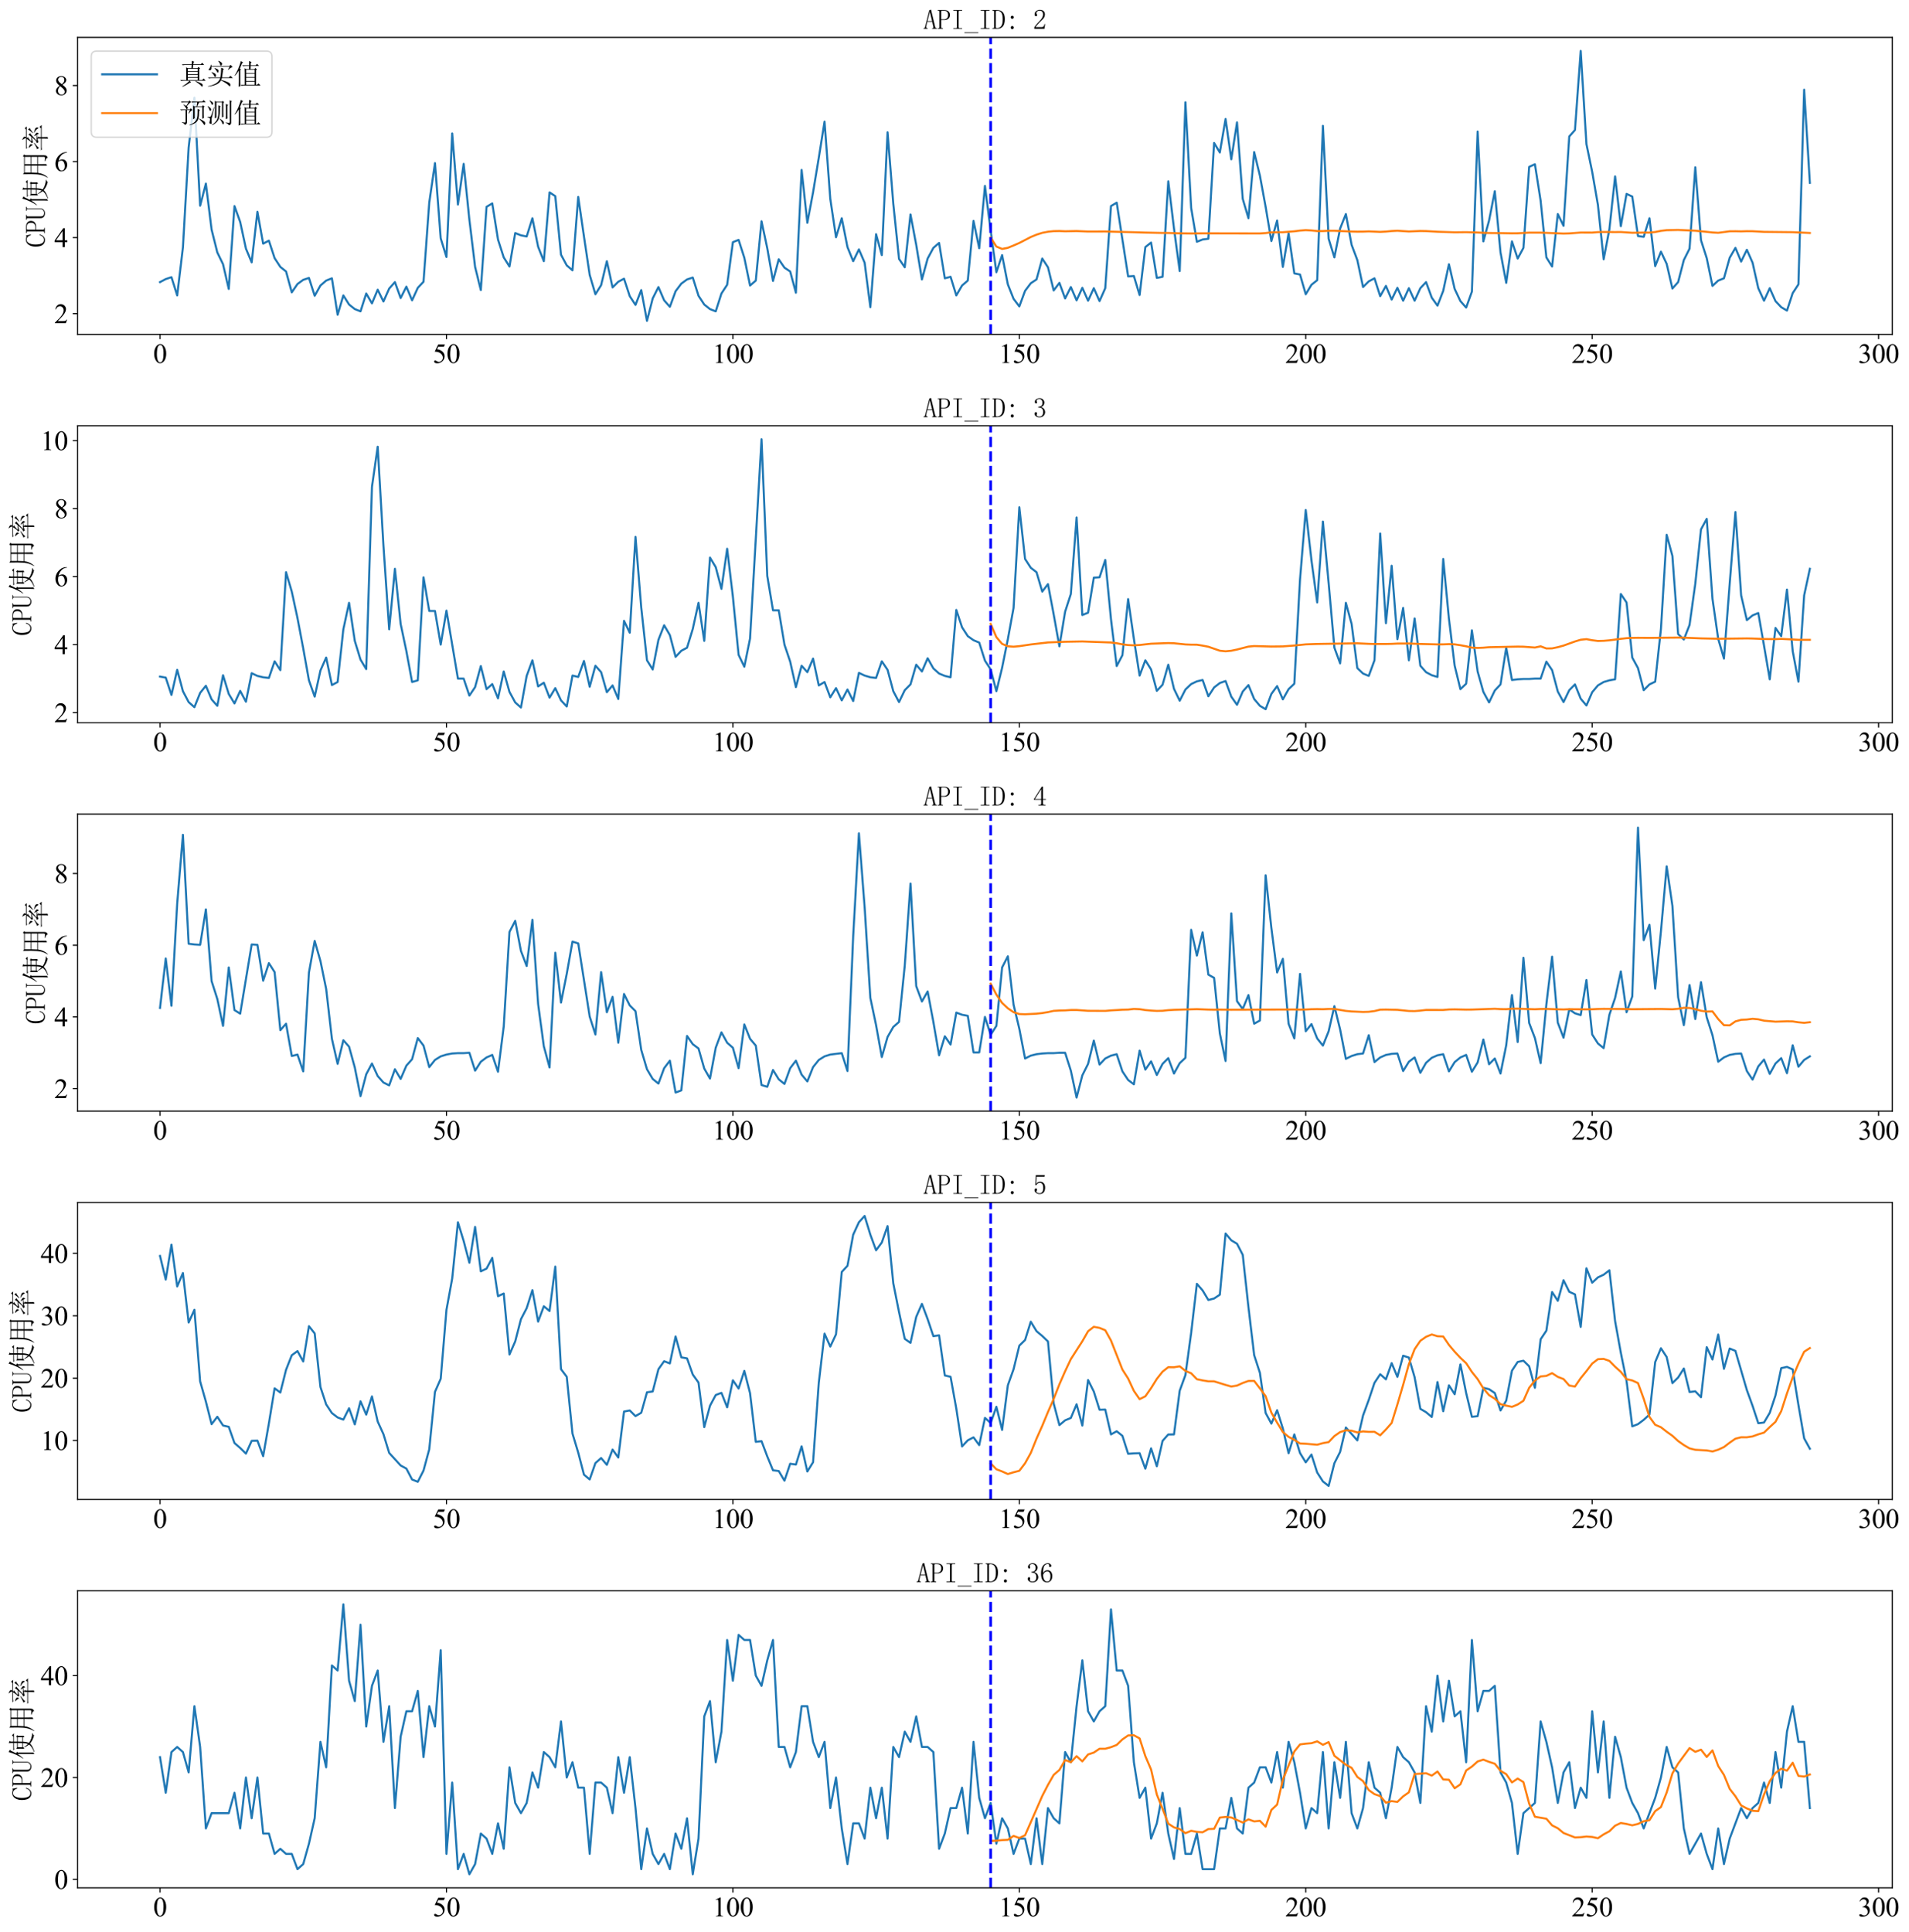 <?xml version="1.0" encoding="utf-8" standalone="no"?>
<!DOCTYPE svg PUBLIC "-//W3C//DTD SVG 1.1//EN"
  "http://www.w3.org/Graphics/SVG/1.1/DTD/svg11.dtd">
<svg xmlns:xlink="http://www.w3.org/1999/xlink" width="1394.551pt" height="1411.346pt" viewBox="0 0 1394.551 1411.346" xmlns="http://www.w3.org/2000/svg" version="1.1">
 <defs>
  <style type="text/css">*{stroke-linejoin: round; stroke-linecap: butt}</style>
 </defs>
 <g id="figure_1">
  <g id="patch_1">
   <path d="M 0 1411.346 
L 1394.551 1411.346 
L 1394.551 0 
L 0 0 
z
" style="fill: #ffffff"/>
  </g>
  <g id="axes_1">
   <g id="patch_2">
    <path d="M 56.638 244.261 
L 1382.395 244.261 
L 1382.395 27.341 
L 56.638 27.341 
z
" style="fill: #ffffff"/>
   </g>
   <g id="matplotlib.axis_1">
    <g id="xtick_1">
     <g id="line2d_1">
      <defs>
       <path id="m61af0d441b" d="M 0 0 
L 0 3.5 
" style="stroke: #000000; stroke-width: 0.8"/>
      </defs>
      <g>
       <use xlink:href="#m61af0d441b" x="116.899" y="244.261" style="stroke: #000000; stroke-width: 0.8"/>
      </g>
     </g>
     <g id="text_1">
      <!-- 0 -->
      <g transform="translate(111.899 265.148) scale(0.2 -0.2)">
       <defs>
        <path id="TimesNewRomanPSMT-30" d="M 231 2094 
Q 231 2819 450 3342 
Q 669 3866 1031 4122 
Q 1313 4325 1613 4325 
Q 2100 4325 2488 3828 
Q 2972 3213 2972 2159 
Q 2972 1422 2759 906 
Q 2547 391 2217 158 
Q 1888 -75 1581 -75 
Q 975 -75 572 641 
Q 231 1244 231 2094 
z
M 844 2016 
Q 844 1141 1059 588 
Q 1238 122 1591 122 
Q 1759 122 1940 273 
Q 2122 425 2216 781 
Q 2359 1319 2359 2297 
Q 2359 3022 2209 3506 
Q 2097 3866 1919 4016 
Q 1791 4119 1609 4119 
Q 1397 4119 1231 3928 
Q 1006 3669 925 3112 
Q 844 2556 844 2016 
z
" transform="scale(0.016)"/>
       </defs>
       <use xlink:href="#TimesNewRomanPSMT-30"/>
      </g>
     </g>
    </g>
    <g id="xtick_2">
     <g id="line2d_2">
      <g>
       <use xlink:href="#m61af0d441b" x="326.141" y="244.261" style="stroke: #000000; stroke-width: 0.8"/>
      </g>
     </g>
     <g id="text_2">
      <!-- 50 -->
      <g transform="translate(316.141 265.148) scale(0.2 -0.2)">
       <defs>
        <path id="TimesNewRomanPSMT-35" d="M 2778 4238 
L 2534 3706 
L 1259 3706 
L 981 3138 
Q 1809 3016 2294 2522 
Q 2709 2097 2709 1522 
Q 2709 1188 2573 903 
Q 2438 619 2231 419 
Q 2025 219 1772 97 
Q 1413 -75 1034 -75 
Q 653 -75 479 54 
Q 306 184 306 341 
Q 306 428 378 495 
Q 450 563 559 563 
Q 641 563 702 538 
Q 763 513 909 409 
Q 1144 247 1384 247 
Q 1750 247 2026 523 
Q 2303 800 2303 1197 
Q 2303 1581 2056 1914 
Q 1809 2247 1375 2428 
Q 1034 2569 447 2591 
L 1259 4238 
L 2778 4238 
z
" transform="scale(0.016)"/>
       </defs>
       <use xlink:href="#TimesNewRomanPSMT-35"/>
       <use xlink:href="#TimesNewRomanPSMT-30" x="50"/>
      </g>
     </g>
    </g>
    <g id="xtick_3">
     <g id="line2d_3">
      <g>
       <use xlink:href="#m61af0d441b" x="535.383" y="244.261" style="stroke: #000000; stroke-width: 0.8"/>
      </g>
     </g>
     <g id="text_3">
      <!-- 100 -->
      <g transform="translate(520.383 265.148) scale(0.2 -0.2)">
       <defs>
        <path id="TimesNewRomanPSMT-31" d="M 750 3822 
L 1781 4325 
L 1884 4325 
L 1884 747 
Q 1884 391 1914 303 
Q 1944 216 2037 169 
Q 2131 122 2419 116 
L 2419 0 
L 825 0 
L 825 116 
Q 1125 122 1212 167 
Q 1300 213 1334 289 
Q 1369 366 1369 747 
L 1369 3034 
Q 1369 3497 1338 3628 
Q 1316 3728 1258 3775 
Q 1200 3822 1119 3822 
Q 1003 3822 797 3725 
L 750 3822 
z
" transform="scale(0.016)"/>
       </defs>
       <use xlink:href="#TimesNewRomanPSMT-31"/>
       <use xlink:href="#TimesNewRomanPSMT-30" x="50"/>
       <use xlink:href="#TimesNewRomanPSMT-30" x="100"/>
      </g>
     </g>
    </g>
    <g id="xtick_4">
     <g id="line2d_4">
      <g>
       <use xlink:href="#m61af0d441b" x="744.625" y="244.261" style="stroke: #000000; stroke-width: 0.8"/>
      </g>
     </g>
     <g id="text_4">
      <!-- 150 -->
      <g transform="translate(729.625 265.148) scale(0.2 -0.2)">
       <use xlink:href="#TimesNewRomanPSMT-31"/>
       <use xlink:href="#TimesNewRomanPSMT-35" x="50"/>
       <use xlink:href="#TimesNewRomanPSMT-30" x="100"/>
      </g>
     </g>
    </g>
    <g id="xtick_5">
     <g id="line2d_5">
      <g>
       <use xlink:href="#m61af0d441b" x="953.867" y="244.261" style="stroke: #000000; stroke-width: 0.8"/>
      </g>
     </g>
     <g id="text_5">
      <!-- 200 -->
      <g transform="translate(938.867 265.148) scale(0.2 -0.2)">
       <defs>
        <path id="TimesNewRomanPSMT-32" d="M 2934 816 
L 2638 0 
L 138 0 
L 138 116 
Q 1241 1122 1691 1759 
Q 2141 2397 2141 2925 
Q 2141 3328 1894 3587 
Q 1647 3847 1303 3847 
Q 991 3847 742 3664 
Q 494 3481 375 3128 
L 259 3128 
Q 338 3706 661 4015 
Q 984 4325 1469 4325 
Q 1984 4325 2329 3994 
Q 2675 3663 2675 3213 
Q 2675 2891 2525 2569 
Q 2294 2063 1775 1497 
Q 997 647 803 472 
L 1909 472 
Q 2247 472 2383 497 
Q 2519 522 2628 598 
Q 2738 675 2819 816 
L 2934 816 
z
" transform="scale(0.016)"/>
       </defs>
       <use xlink:href="#TimesNewRomanPSMT-32"/>
       <use xlink:href="#TimesNewRomanPSMT-30" x="50"/>
       <use xlink:href="#TimesNewRomanPSMT-30" x="100"/>
      </g>
     </g>
    </g>
    <g id="xtick_6">
     <g id="line2d_6">
      <g>
       <use xlink:href="#m61af0d441b" x="1163.109" y="244.261" style="stroke: #000000; stroke-width: 0.8"/>
      </g>
     </g>
     <g id="text_6">
      <!-- 250 -->
      <g transform="translate(1148.109 265.148) scale(0.2 -0.2)">
       <use xlink:href="#TimesNewRomanPSMT-32"/>
       <use xlink:href="#TimesNewRomanPSMT-35" x="50"/>
       <use xlink:href="#TimesNewRomanPSMT-30" x="100"/>
      </g>
     </g>
    </g>
    <g id="xtick_7">
     <g id="line2d_7">
      <g>
       <use xlink:href="#m61af0d441b" x="1372.351" y="244.261" style="stroke: #000000; stroke-width: 0.8"/>
      </g>
     </g>
     <g id="text_7">
      <!-- 300 -->
      <g transform="translate(1357.351 265.148) scale(0.2 -0.2)">
       <defs>
        <path id="TimesNewRomanPSMT-33" d="M 325 3431 
Q 506 3859 782 4092 
Q 1059 4325 1472 4325 
Q 1981 4325 2253 3994 
Q 2459 3747 2459 3466 
Q 2459 3003 1878 2509 
Q 2269 2356 2469 2072 
Q 2669 1788 2669 1403 
Q 2669 853 2319 450 
Q 1863 -75 997 -75 
Q 569 -75 414 31 
Q 259 138 259 259 
Q 259 350 332 419 
Q 406 488 509 488 
Q 588 488 669 463 
Q 722 447 909 348 
Q 1097 250 1169 231 
Q 1284 197 1416 197 
Q 1734 197 1970 444 
Q 2206 691 2206 1028 
Q 2206 1275 2097 1509 
Q 2016 1684 1919 1775 
Q 1784 1900 1550 2001 
Q 1316 2103 1072 2103 
L 972 2103 
L 972 2197 
Q 1219 2228 1467 2375 
Q 1716 2522 1828 2728 
Q 1941 2934 1941 3181 
Q 1941 3503 1739 3701 
Q 1538 3900 1238 3900 
Q 753 3900 428 3381 
L 325 3431 
z
" transform="scale(0.016)"/>
       </defs>
       <use xlink:href="#TimesNewRomanPSMT-33"/>
       <use xlink:href="#TimesNewRomanPSMT-30" x="50"/>
       <use xlink:href="#TimesNewRomanPSMT-30" x="100"/>
      </g>
     </g>
    </g>
   </g>
   <g id="matplotlib.axis_2">
    <g id="ytick_1">
     <g id="line2d_8">
      <defs>
       <path id="m5608b84378" d="M 0 0 
L -3.5 0 
" style="stroke: #000000; stroke-width: 0.8"/>
      </defs>
      <g>
       <use xlink:href="#m5608b84378" x="56.638" y="229.123" style="stroke: #000000; stroke-width: 0.8"/>
      </g>
     </g>
     <g id="text_8">
      <!-- 2 -->
      <g transform="translate(39.638 236.067) scale(0.2 -0.2)">
       <use xlink:href="#TimesNewRomanPSMT-32"/>
      </g>
     </g>
    </g>
    <g id="ytick_2">
     <g id="line2d_9">
      <g>
       <use xlink:href="#m5608b84378" x="56.638" y="173.574" style="stroke: #000000; stroke-width: 0.8"/>
      </g>
     </g>
     <g id="text_9">
      <!-- 4 -->
      <g transform="translate(39.638 180.518) scale(0.2 -0.2)">
       <defs>
        <path id="TimesNewRomanPSMT-34" d="M 2978 1563 
L 2978 1119 
L 2409 1119 
L 2409 0 
L 1894 0 
L 1894 1119 
L 100 1119 
L 100 1519 
L 2066 4325 
L 2409 4325 
L 2409 1563 
L 2978 1563 
z
M 1894 1563 
L 1894 3666 
L 406 1563 
L 1894 1563 
z
" transform="scale(0.016)"/>
       </defs>
       <use xlink:href="#TimesNewRomanPSMT-34"/>
      </g>
     </g>
    </g>
    <g id="ytick_3">
     <g id="line2d_10">
      <g>
       <use xlink:href="#m5608b84378" x="56.638" y="118.025" style="stroke: #000000; stroke-width: 0.8"/>
      </g>
     </g>
     <g id="text_10">
      <!-- 6 -->
      <g transform="translate(39.638 124.969) scale(0.2 -0.2)">
       <defs>
        <path id="TimesNewRomanPSMT-36" d="M 2869 4325 
L 2869 4209 
Q 2456 4169 2195 4045 
Q 1934 3922 1679 3669 
Q 1425 3416 1258 3105 
Q 1091 2794 978 2366 
Q 1428 2675 1881 2675 
Q 2316 2675 2634 2325 
Q 2953 1975 2953 1425 
Q 2953 894 2631 456 
Q 2244 -75 1606 -75 
Q 1172 -75 869 213 
Q 275 772 275 1663 
Q 275 2231 503 2743 
Q 731 3256 1154 3653 
Q 1578 4050 1965 4187 
Q 2353 4325 2688 4325 
L 2869 4325 
z
M 925 2138 
Q 869 1716 869 1456 
Q 869 1156 980 804 
Q 1091 453 1309 247 
Q 1469 100 1697 100 
Q 1969 100 2183 356 
Q 2397 613 2397 1088 
Q 2397 1622 2184 2012 
Q 1972 2403 1581 2403 
Q 1463 2403 1327 2353 
Q 1191 2303 925 2138 
z
" transform="scale(0.016)"/>
       </defs>
       <use xlink:href="#TimesNewRomanPSMT-36"/>
      </g>
     </g>
    </g>
    <g id="ytick_4">
     <g id="line2d_11">
      <g>
       <use xlink:href="#m5608b84378" x="56.638" y="62.476" style="stroke: #000000; stroke-width: 0.8"/>
      </g>
     </g>
     <g id="text_11">
      <!-- 8 -->
      <g transform="translate(39.638 69.419) scale(0.2 -0.2)">
       <defs>
        <path id="TimesNewRomanPSMT-38" d="M 1228 2134 
Q 725 2547 579 2797 
Q 434 3047 434 3316 
Q 434 3728 753 4026 
Q 1072 4325 1600 4325 
Q 2113 4325 2425 4047 
Q 2738 3769 2738 3413 
Q 2738 3175 2569 2928 
Q 2400 2681 1866 2347 
Q 2416 1922 2594 1678 
Q 2831 1359 2831 1006 
Q 2831 559 2490 242 
Q 2150 -75 1597 -75 
Q 994 -75 656 303 
Q 388 606 388 966 
Q 388 1247 577 1523 
Q 766 1800 1228 2134 
z
M 1719 2469 
Q 2094 2806 2194 3001 
Q 2294 3197 2294 3444 
Q 2294 3772 2109 3958 
Q 1925 4144 1606 4144 
Q 1288 4144 1088 3959 
Q 888 3775 888 3528 
Q 888 3366 970 3203 
Q 1053 3041 1206 2894 
L 1719 2469 
z
M 1375 2016 
Q 1116 1797 991 1539 
Q 866 1281 866 981 
Q 866 578 1086 336 
Q 1306 94 1647 94 
Q 1984 94 2187 284 
Q 2391 475 2391 747 
Q 2391 972 2272 1150 
Q 2050 1481 1375 2016 
z
" transform="scale(0.016)"/>
       </defs>
       <use xlink:href="#TimesNewRomanPSMT-38"/>
      </g>
     </g>
    </g>
    <g id="text_12">
     <!-- CPU使用率 -->
     <g transform="translate(33.059 180.801) rotate(-90) scale(0.2 -0.2)">
      <defs>
       <path id="SimSun-43" d="M 1725 50 
Q 1025 50 612 575 
Q 200 1100 200 2225 
Q 200 3175 637 3800 
Q 1075 4425 1825 4425 
Q 2000 4425 2175 4375 
Q 2350 4300 2475 4300 
Q 2575 4300 2637 4325 
Q 2700 4350 2750 4425 
L 2975 3325 
L 2825 3275 
Q 2675 3750 2425 4000 
Q 2175 4250 1775 4250 
Q 1250 4250 962 3675 
Q 675 3100 675 2250 
Q 675 1325 925 800 
Q 1175 275 1750 275 
Q 2150 275 2437 562 
Q 2725 850 2825 1325 
L 2975 1250 
Q 2850 725 2512 387 
Q 2175 50 1725 50 
z
" transform="scale(0.016)"/>
       <path id="SimSun-50" d="M 950 2100 
L 950 450 
Q 950 350 1012 300 
Q 1075 250 1175 250 
L 1350 250 
L 1350 100 
L 150 100 
L 150 250 
L 325 250 
Q 450 250 500 300 
Q 550 350 550 450 
L 550 4025 
Q 550 4125 500 4175 
Q 450 4225 325 4225 
L 175 4225 
L 175 4375 
L 1650 4375 
Q 2275 4375 2612 4062 
Q 2950 3750 2950 3275 
Q 2950 2700 2587 2400 
Q 2225 2100 1725 2100 
L 950 2100 
z
M 1575 2250 
Q 1950 2250 2237 2475 
Q 2525 2700 2525 3250 
Q 2525 3750 2287 3987 
Q 2050 4225 1525 4225 
L 1175 4225 
Q 1075 4225 1012 4175 
Q 950 4125 950 4025 
L 950 2250 
L 1575 2250 
z
" transform="scale(0.016)"/>
       <path id="SimSun-55" d="M 1625 250 
Q 2000 250 2262 500 
Q 2525 750 2525 1125 
L 2525 4025 
Q 2525 4125 2475 4175 
Q 2425 4225 2300 4225 
L 2150 4225 
L 2150 4375 
L 3050 4375 
L 3050 4225 
L 2900 4225 
Q 2800 4225 2737 4175 
Q 2675 4125 2675 4025 
L 2675 1125 
Q 2675 625 2337 337 
Q 2000 50 1575 50 
Q 1125 50 787 300 
Q 450 550 450 1100 
L 450 4025 
Q 450 4125 400 4175 
Q 350 4225 225 4225 
L 100 4225 
L 100 4375 
L 1200 4375 
L 1200 4225 
L 1075 4225 
Q 975 4225 912 4175 
Q 850 4125 850 4025 
L 850 1100 
Q 850 600 1062 425 
Q 1275 250 1625 250 
z
" transform="scale(0.016)"/>
       <path id="SimSun-4f7f" d="M 2875 3150 
L 2875 2100 
L 3825 2100 
Q 3850 2825 3850 3150 
L 2875 3150 
z
M 4175 3150 
Q 4175 2800 4150 2100 
L 5150 2100 
L 5150 3150 
L 4175 3150 
z
M 5475 3100 
L 5475 2425 
Q 5475 2100 5500 1800 
L 5150 1675 
L 5150 1950 
L 4150 1950 
Q 4125 1175 3875 600 
Q 4275 275 4875 75 
Q 5475 -125 6075 -150 
L 6075 -250 
Q 5700 -300 5600 -575 
Q 4525 -325 3725 350 
Q 3425 25 2925 -225 
Q 2425 -475 1875 -650 
L 1825 -550 
Q 2400 -325 2850 -25 
Q 3300 275 3500 575 
Q 3200 925 2825 1650 
L 2900 1700 
Q 3325 1100 3625 825 
Q 3800 1300 3825 1950 
L 2875 1950 
L 2875 1825 
L 2525 1675 
Q 2550 2075 2550 2562 
Q 2550 3050 2525 3500 
L 2875 3300 
L 3850 3300 
L 3850 4025 
L 2975 4025 
Q 2650 4025 2375 3950 
L 2150 4175 
L 3850 4175 
L 3850 4525 
Q 3850 4775 3825 5225 
L 4350 5000 
L 4175 4825 
L 4175 4175 
L 5300 4175 
L 5600 4475 
L 6050 4025 
L 4175 4025 
L 4175 3300 
L 5100 3300 
L 5275 3525 
L 5650 3225 
L 5475 3100 
z
M 1675 3175 
L 1675 -450 
L 1325 -625 
Q 1350 -75 1350 350 
L 1350 3200 
Q 900 2475 350 1900 
L 275 1950 
Q 700 2525 1112 3400 
Q 1525 4275 1800 5250 
L 2325 4925 
L 2125 4800 
Q 1725 3925 1500 3525 
L 1875 3325 
L 1675 3175 
z
" transform="scale(0.016)"/>
       <path id="SimSun-7528" d="M 3400 3150 
L 3400 1825 
L 5075 1825 
L 5075 3150 
L 3400 3150 
z
M 4075 100 
Q 4725 50 4900 62 
Q 5075 75 5075 400 
L 5075 1675 
L 3400 1675 
Q 3400 75 3425 -225 
L 3050 -400 
Q 3075 1025 3075 1675 
L 1425 1675 
Q 1250 350 375 -600 
L 300 -550 
Q 775 225 950 1025 
Q 1125 1825 1125 3225 
Q 1125 4625 1100 5075 
L 1475 4825 
L 5050 4825 
L 5225 5100 
L 5625 4800 
L 5425 4600 
L 5425 225 
Q 5450 -400 4875 -575 
Q 4825 -150 4075 -25 
L 4075 100 
z
M 1475 4675 
L 1475 3300 
L 3075 3300 
L 3075 4675 
L 1475 4675 
z
M 3400 4675 
L 3400 3300 
L 5075 3300 
L 5075 4675 
L 3400 4675 
z
M 1475 3150 
Q 1450 2100 1425 1825 
L 3075 1825 
L 3075 3150 
L 1475 3150 
z
" transform="scale(0.016)"/>
       <path id="SimSun-7387" d="M 875 3725 
L 925 3800 
Q 1375 3650 1550 3525 
Q 1725 3400 1725 3250 
Q 1725 3175 1662 3025 
Q 1600 2875 1550 2875 
Q 1500 2875 1425 3050 
Q 1275 3325 875 3725 
z
M 550 1850 
Q 875 1925 2000 2575 
L 2050 2500 
Q 1675 2225 1337 1937 
Q 1000 1650 875 1425 
L 550 1850 
z
M 5200 3450 
Q 4800 3150 4275 2800 
L 4225 2875 
Q 4775 3400 5050 3925 
L 5450 3525 
L 5200 3450 
z
M 4325 2500 
L 4350 2575 
Q 5225 2350 5375 2212 
Q 5525 2075 5525 1900 
Q 5525 1775 5487 1662 
Q 5450 1550 5400 1550 
Q 5325 1550 5200 1800 
Q 4975 2150 4325 2500 
z
M 3150 3900 
Q 2500 3300 2300 3150 
Q 2800 3150 3400 3175 
Q 3700 3500 3850 3825 
L 4250 3450 
Q 4050 3400 3450 2825 
Q 2850 2250 2475 1950 
Q 3150 1975 3850 2000 
Q 3750 2175 3550 2450 
L 3600 2500 
Q 4050 2250 4200 2100 
Q 4350 1950 4350 1850 
Q 4350 1775 4250 1625 
Q 4150 1475 4100 1475 
Q 4075 1475 4050 1550 
Q 4000 1700 3900 1900 
Q 3650 1875 3075 1800 
L 3500 1550 
L 3325 1425 
L 3325 975 
L 5325 975 
L 5650 1300 
L 6100 825 
L 3325 825 
Q 3325 -275 3350 -525 
L 2975 -650 
Q 3000 0 3000 825 
L 1125 825 
Q 800 825 525 750 
L 300 975 
L 3000 975 
L 3000 1775 
Q 2450 1700 2200 1525 
L 1950 1950 
Q 2275 1950 2675 2350 
Q 3075 2750 3325 3050 
Q 2400 2950 2150 2775 
L 1950 3175 
Q 2150 3150 2475 3575 
Q 2800 4000 2900 4225 
L 1450 4225 
Q 1125 4225 850 4150 
L 625 4375 
L 3100 4375 
Q 3050 4800 2675 5200 
L 2725 5250 
Q 3225 5050 3337 4912 
Q 3450 4775 3450 4700 
Q 3450 4550 3250 4375 
L 5025 4375 
L 5350 4675 
L 5775 4225 
L 3050 4225 
L 3375 3950 
L 3150 3900 
z
" transform="scale(0.016)"/>
      </defs>
      <use xlink:href="#SimSun-43"/>
      <use xlink:href="#SimSun-50" x="50"/>
      <use xlink:href="#SimSun-55" x="100"/>
      <use xlink:href="#SimSun-4f7f" x="150"/>
      <use xlink:href="#SimSun-7528" x="250"/>
      <use xlink:href="#SimSun-7387" x="350"/>
     </g>
    </g>
   </g>
   <g id="line2d_12">
    <path d="M 116.899 206.07 
L 121.084 203.849 
L 125.269 202.46 
L 129.454 215.792 
L 133.639 180.796 
L 137.823 107.748 
L 142.008 71.363 
L 146.193 150.243 
L 150.378 134.134 
L 154.563 167.741 
L 158.748 184.406 
L 162.932 193.016 
L 167.117 211.07 
L 171.302 150.521 
L 175.487 162.187 
L 179.672 181.629 
L 183.857 191.628 
L 188.041 154.687 
L 192.226 178.018 
L 196.411 175.796 
L 200.596 188.572 
L 204.781 194.961 
L 208.966 198.294 
L 213.15 213.57 
L 217.335 207.459 
L 221.52 204.404 
L 225.705 203.015 
L 229.89 216.069 
L 234.075 208.57 
L 238.26 204.959 
L 242.444 203.293 
L 246.629 229.957 
L 250.814 215.792 
L 254.999 222.458 
L 259.184 225.79 
L 263.369 227.457 
L 267.553 214.403 
L 271.738 221.624 
L 275.923 211.625 
L 280.108 220.236 
L 284.293 210.792 
L 288.478 206.07 
L 292.662 217.736 
L 296.847 209.403 
L 301.032 219.402 
L 305.217 210.237 
L 309.402 205.793 
L 313.587 148.021 
L 317.771 119.136 
L 321.956 174.13 
L 326.141 187.739 
L 330.326 97.472 
L 334.511 149.41 
L 338.696 119.691 
L 342.88 160.52 
L 347.065 194.961 
L 351.25 211.903 
L 355.435 151.077 
L 359.62 148.577 
L 363.805 174.963 
L 367.99 188.017 
L 372.174 194.683 
L 376.359 170.241 
L 380.544 171.908 
L 384.729 172.741 
L 388.914 159.409 
L 393.099 180.24 
L 397.283 190.794 
L 401.468 140.522 
L 405.653 143.3 
L 409.838 186.073 
L 414.023 193.85 
L 418.208 197.46 
L 422.392 143.855 
L 426.577 172.741 
L 430.762 200.793 
L 434.947 214.958 
L 439.132 208.292 
L 443.317 190.794 
L 447.501 209.959 
L 451.686 205.793 
L 455.871 203.571 
L 460.056 216.347 
L 464.241 222.735 
L 468.426 211.903 
L 472.611 234.401 
L 476.795 218.014 
L 480.98 209.681 
L 485.165 219.402 
L 489.35 224.124 
L 493.535 212.736 
L 497.72 207.181 
L 501.904 204.126 
L 506.089 202.738 
L 510.274 216.069 
L 514.459 222.458 
L 518.644 225.79 
L 522.829 227.457 
L 527.013 214.403 
L 531.198 208.015 
L 535.383 176.907 
L 539.568 175.241 
L 543.753 188.295 
L 547.938 208.57 
L 552.122 204.959 
L 556.307 161.631 
L 560.492 181.351 
L 564.677 205.237 
L 568.862 189.406 
L 573.047 195.516 
L 577.231 198.294 
L 581.416 213.847 
L 585.601 124.135 
L 589.786 162.742 
L 593.971 140.522 
L 598.156 115.247 
L 602.341 88.861 
L 606.525 145.244 
L 610.71 173.296 
L 614.895 159.409 
L 619.08 180.518 
L 623.265 190.794 
L 627.45 182.184 
L 631.634 191.905 
L 635.819 224.402 
L 640.004 171.074 
L 644.189 186.35 
L 648.374 96.638 
L 652.559 148.855 
L 656.743 189.128 
L 660.928 195.238 
L 665.113 156.632 
L 669.298 178.851 
L 673.483 204.126 
L 677.668 188.85 
L 681.852 181.073 
L 686.037 177.463 
L 690.222 203.293 
L 694.407 202.182 
L 698.592 215.792 
L 702.777 208.57 
L 706.962 204.959 
L 711.146 161.353 
L 715.331 181.351 
L 719.516 135.801 
L 723.701 168.575 
L 727.886 198.849 
L 732.071 186.35 
L 736.255 207.737 
L 740.44 218.291 
L 744.625 223.846 
L 748.81 212.459 
L 752.995 206.904 
L 757.18 204.126 
L 761.364 188.85 
L 765.549 195.238 
L 769.734 212.181 
L 773.919 206.626 
L 778.104 218.014 
L 782.289 209.681 
L 786.473 219.402 
L 790.658 210.237 
L 794.843 219.68 
L 799.028 210.514 
L 803.213 219.958 
L 807.398 210.514 
L 811.582 150.521 
L 815.767 148.021 
L 824.137 201.904 
L 828.322 201.627 
L 832.507 215.514 
L 836.692 180.518 
L 840.876 177.185 
L 845.061 203.015 
L 849.246 202.182 
L 853.431 132.468 
L 857.616 166.908 
L 861.801 198.016 
L 865.985 74.696 
L 870.17 151.91 
L 874.355 176.629 
L 878.54 174.963 
L 882.725 174.407 
L 886.91 104.415 
L 891.094 111.359 
L 895.279 86.917 
L 899.464 116.358 
L 903.649 89.417 
L 907.834 145.244 
L 912.019 159.409 
L 916.203 111.081 
L 920.388 128.301 
L 924.573 151.077 
L 928.758 176.074 
L 932.943 161.076 
L 937.128 194.961 
L 941.312 170.519 
L 945.497 199.682 
L 949.682 200.516 
L 953.867 214.958 
L 958.052 208.015 
L 962.237 204.682 
L 966.422 91.917 
L 970.606 174.407 
L 974.791 188.017 
L 978.976 166.908 
L 983.161 156.354 
L 987.346 178.851 
L 991.531 189.961 
L 995.715 209.681 
L 999.9 205.515 
L 1004.085 203.293 
L 1008.27 216.347 
L 1012.455 208.848 
L 1016.64 218.847 
L 1020.824 210.237 
L 1025.009 219.68 
L 1029.194 210.514 
L 1033.379 219.68 
L 1037.564 210.514 
L 1041.749 206.07 
L 1045.933 217.458 
L 1050.118 223.291 
L 1054.303 212.459 
L 1058.488 193.016 
L 1062.673 211.07 
L 1066.858 219.958 
L 1071.043 224.679 
L 1075.227 213.014 
L 1079.412 96.083 
L 1083.597 176.352 
L 1087.782 161.076 
L 1091.967 139.689 
L 1096.152 184.406 
L 1100.336 206.626 
L 1104.521 176.352 
L 1108.706 188.85 
L 1112.891 181.073 
L 1117.076 121.913 
L 1121.261 119.969 
L 1125.445 146.633 
L 1129.63 188.017 
L 1133.815 194.683 
L 1138 156.354 
L 1142.185 164.964 
L 1146.37 99.694 
L 1150.554 94.972 
L 1154.739 37.201 
L 1158.924 105.249 
L 1163.109 125.524 
L 1167.294 149.688 
L 1171.479 189.406 
L 1175.663 167.464 
L 1179.848 128.857 
L 1184.033 165.242 
L 1188.218 141.633 
L 1192.403 143.578 
L 1196.588 172.463 
L 1200.773 173.019 
L 1204.957 159.409 
L 1209.142 194.405 
L 1213.327 183.851 
L 1217.512 192.739 
L 1221.697 210.792 
L 1225.882 206.07 
L 1230.066 189.961 
L 1234.251 181.629 
L 1238.436 122.191 
L 1242.621 175.518 
L 1246.806 188.572 
L 1250.991 208.848 
L 1255.175 204.959 
L 1259.36 203.293 
L 1263.545 188.295 
L 1267.73 181.073 
L 1271.915 191.072 
L 1276.1 182.462 
L 1280.284 191.905 
L 1284.469 210.514 
L 1288.654 219.68 
L 1292.839 210.514 
L 1297.024 219.958 
L 1301.209 224.402 
L 1305.394 226.901 
L 1309.578 214.125 
L 1313.763 207.737 
L 1317.948 65.531 
L 1322.133 133.579 
L 1322.133 133.579 
" clip-path="url(#p3c6ae259e0)" style="fill: none; stroke: #1f77b4; stroke-width: 1.5; stroke-linecap: square"/>
   </g>
   <g id="line2d_13">
    <path d="M 723.701 173.507 
L 727.886 180.119 
L 732.071 181.864 
L 736.255 181.027 
L 740.44 179.332 
L 744.625 177.492 
L 752.995 173.158 
L 757.18 171.427 
L 761.364 170.095 
L 765.549 169.28 
L 769.734 168.845 
L 773.919 168.762 
L 778.104 168.954 
L 786.473 168.779 
L 794.843 169.144 
L 807.398 169.101 
L 828.322 169.64 
L 836.692 169.906 
L 849.246 170.177 
L 853.431 170.188 
L 861.801 170.46 
L 870.17 170.568 
L 878.54 170.473 
L 920.388 170.548 
L 924.573 170.26 
L 928.758 169.713 
L 937.128 169.643 
L 945.497 168.973 
L 949.682 168.454 
L 953.867 168.119 
L 958.052 168.359 
L 962.237 168.79 
L 966.422 168.789 
L 970.606 168.581 
L 974.791 168.578 
L 987.346 169.136 
L 991.531 169.237 
L 995.715 169.192 
L 999.9 169.031 
L 1008.27 169.391 
L 1012.455 169.171 
L 1016.64 168.77 
L 1020.824 168.559 
L 1029.194 169.098 
L 1037.564 168.739 
L 1041.749 168.813 
L 1050.118 169.291 
L 1062.673 169.699 
L 1071.043 169.603 
L 1079.412 169.843 
L 1083.597 170.087 
L 1087.782 170.215 
L 1096.152 170.295 
L 1104.521 170.45 
L 1108.706 170.417 
L 1117.076 169.95 
L 1125.445 169.958 
L 1133.815 170.277 
L 1142.185 170.635 
L 1146.37 170.514 
L 1154.739 169.883 
L 1163.109 169.902 
L 1167.294 169.563 
L 1171.479 169.455 
L 1179.848 169.538 
L 1184.033 169.486 
L 1192.403 170.054 
L 1200.773 169.909 
L 1204.957 169.899 
L 1209.142 169.479 
L 1213.327 168.648 
L 1217.512 168.141 
L 1225.882 167.97 
L 1238.436 168.547 
L 1246.806 169.355 
L 1250.991 169.827 
L 1255.175 170.075 
L 1263.545 168.963 
L 1267.73 168.927 
L 1271.915 169.022 
L 1276.1 168.891 
L 1280.284 168.921 
L 1288.654 169.38 
L 1309.578 169.609 
L 1322.133 170.193 
L 1322.133 170.193 
" clip-path="url(#p3c6ae259e0)" style="fill: none; stroke: #ff7f0e; stroke-width: 1.5; stroke-linecap: square"/>
   </g>
   <g id="line2d_14">
    <path d="M 723.701 244.261 
L 723.701 27.341 
" clip-path="url(#p3c6ae259e0)" style="fill: none; stroke-dasharray: 7.4,3.2; stroke-dashoffset: 0; stroke: #0000ff; stroke-width: 2"/>
   </g>
   <g id="patch_3">
    <path d="M 56.638 244.261 
L 56.638 27.341 
" style="fill: none; stroke: #000000; stroke-width: 0.8; stroke-linejoin: miter; stroke-linecap: square"/>
   </g>
   <g id="patch_4">
    <path d="M 1382.395 244.261 
L 1382.395 27.341 
" style="fill: none; stroke: #000000; stroke-width: 0.8; stroke-linejoin: miter; stroke-linecap: square"/>
   </g>
   <g id="patch_5">
    <path d="M 56.638 244.261 
L 1382.395 244.261 
" style="fill: none; stroke: #000000; stroke-width: 0.8; stroke-linejoin: miter; stroke-linecap: square"/>
   </g>
   <g id="patch_6">
    <path d="M 56.638 27.341 
L 1382.395 27.341 
" style="fill: none; stroke: #000000; stroke-width: 0.8; stroke-linejoin: miter; stroke-linecap: square"/>
   </g>
   <g id="text_13">
    <!-- API_ID: 2 -->
    <g transform="translate(674.516 21.341) scale(0.2 -0.2)">
     <defs>
      <path id="SimSun-41" d="M 2025 1700 
L 900 1700 
L 675 750 
Q 650 625 650 550 
Q 650 450 687 350 
Q 725 250 900 250 
L 975 250 
L 975 100 
L 50 100 
L 50 250 
L 125 250 
Q 225 250 300 312 
Q 375 375 400 525 
L 1375 4350 
L 1750 4475 
L 2700 525 
Q 2750 375 2825 312 
Q 2900 250 3000 250 
L 3075 250 
L 3075 100 
L 2000 100 
L 2000 250 
L 2100 250 
Q 2250 250 2275 312 
Q 2300 375 2300 425 
Q 2300 525 2275 600 
L 2025 1700 
z
M 325 250 
L 325 250 
z
M 575 250 
L 575 250 
z
M 2350 250 
L 2350 250 
z
M 2775 250 
L 2775 250 
z
M 1500 3925 
L 1475 3925 
L 950 1850 
L 2000 1850 
L 1500 3925 
z
" transform="scale(0.016)"/>
      <path id="SimSun-49" d="M 600 4225 
L 600 4375 
L 2600 4375 
L 2600 4225 
L 2025 4225 
Q 1925 4225 1862 4175 
Q 1800 4125 1800 4025 
L 1800 450 
Q 1800 350 1862 300 
Q 1925 250 2025 250 
L 2600 250 
L 2600 100 
L 600 100 
L 600 250 
L 1175 250 
Q 1300 250 1350 300 
Q 1400 350 1400 450 
L 1400 4025 
Q 1400 4125 1350 4175 
Q 1300 4225 1175 4225 
L 600 4225 
z
" transform="scale(0.016)"/>
      <path id="SimSun-5f" d="M 0 -875 
L 0 -725 
L 3175 -725 
L 3175 -875 
L 0 -875 
z
" transform="scale(0.016)"/>
      <path id="SimSun-44" d="M 2500 2275 
Q 2500 3350 2175 3787 
Q 1850 4225 1275 4225 
Q 1100 4225 1012 4175 
Q 925 4125 925 4025 
L 925 450 
Q 925 350 1000 300 
Q 1075 250 1200 250 
Q 1750 250 2125 662 
Q 2500 1075 2500 2275 
z
M 525 4025 
Q 525 4125 475 4175 
Q 425 4225 300 4225 
L 150 4225 
L 150 4375 
L 1275 4375 
Q 2050 4375 2512 3875 
Q 2975 3375 2975 2325 
Q 2975 1175 2525 637 
Q 2075 100 1200 100 
L 125 100 
L 125 250 
L 300 250 
Q 425 250 475 300 
Q 525 350 525 450 
L 525 4025 
z
" transform="scale(0.016)"/>
      <path id="SimSun-3a" d="M 1900 2725 
Q 1900 2575 1800 2475 
Q 1700 2375 1550 2375 
Q 1400 2375 1300 2475 
Q 1200 2575 1200 2725 
Q 1200 2875 1300 2975 
Q 1400 3075 1550 3075 
Q 1700 3075 1800 2975 
Q 1900 2875 1900 2725 
z
M 1900 375 
Q 1900 225 1800 125 
Q 1700 25 1550 25 
Q 1400 25 1300 125 
Q 1200 225 1200 375 
Q 1200 525 1300 625 
Q 1400 725 1550 725 
Q 1700 725 1800 625 
Q 1900 525 1900 375 
z
" transform="scale(0.016)"/>
      <path id="SimSun-20" d="M 0 0 
Q 0 0 0 0 
z
" transform="scale(0.016)"/>
      <path id="SimSun-32" d="M 2325 3325 
Q 2325 3775 2125 4012 
Q 1925 4250 1525 4250 
Q 1225 4250 1012 4087 
Q 800 3925 800 3675 
Q 800 3525 900 3425 
Q 975 3325 975 3225 
Q 975 3100 912 3037 
Q 850 2975 725 2975 
Q 575 2975 487 3062 
Q 400 3150 400 3350 
Q 400 3875 775 4150 
Q 1150 4425 1575 4425 
Q 2175 4425 2462 4125 
Q 2750 3825 2750 3375 
Q 2750 3075 2612 2775 
Q 2475 2475 2175 2200 
Q 1450 1500 1062 1062 
Q 675 625 600 475 
L 2075 475 
Q 2300 475 2450 650 
Q 2600 825 2650 1175 
L 2800 1175 
L 2650 100 
L 325 100 
L 325 425 
Q 450 650 737 1000 
Q 1025 1350 1500 1825 
Q 1925 2250 2125 2625 
Q 2325 3000 2325 3325 
z
" transform="scale(0.016)"/>
     </defs>
     <use xlink:href="#SimSun-41"/>
     <use xlink:href="#SimSun-50" x="50"/>
     <use xlink:href="#SimSun-49" x="100"/>
     <use xlink:href="#SimSun-5f" x="150"/>
     <use xlink:href="#SimSun-49" x="200"/>
     <use xlink:href="#SimSun-44" x="250"/>
     <use xlink:href="#SimSun-3a" x="300"/>
     <use xlink:href="#SimSun-20" x="350"/>
     <use xlink:href="#SimSun-32" x="400"/>
    </g>
   </g>
   <g id="legend_1">
    <g id="patch_7">
     <path d="M 70.638 100.216 
L 194.637 100.216 
Q 198.637 100.216 198.637 96.216 
L 198.637 41.341 
Q 198.637 37.341 194.637 37.341 
L 70.638 37.341 
Q 66.638 37.341 66.638 41.341 
L 66.638 96.216 
Q 66.638 100.216 70.638 100.216 
z
" style="fill: #ffffff; opacity: 0.8; stroke: #cccccc; stroke-linejoin: miter"/>
    </g>
    <g id="line2d_15">
     <path d="M 74.638 54.278 
L 94.638 54.278 
L 114.638 54.278 
" style="fill: none; stroke: #1f77b4; stroke-width: 1.5; stroke-linecap: square"/>
    </g>
    <g id="text_14">
     <!-- 真实值 -->
     <g transform="translate(130.637 61.278) scale(0.2 -0.2)">
      <defs>
       <path id="SimSun-771f" d="M 2050 3450 
L 2050 2900 
L 4300 2900 
L 4300 3450 
L 2050 3450 
z
M 2050 2750 
L 2050 2225 
L 4300 2225 
L 4300 2750 
L 2050 2750 
z
M 2050 2075 
L 2050 1550 
L 4300 1550 
L 4300 2075 
L 2050 2075 
z
M 2050 1400 
L 2050 875 
L 4300 875 
L 4300 1400 
L 2050 1400 
z
M 2875 3600 
L 2925 4325 
L 1525 4325 
Q 1200 4325 925 4250 
L 700 4475 
L 2950 4475 
Q 2975 4825 2975 5275 
L 3550 5025 
L 3375 4925 
L 3300 4475 
L 5000 4475 
L 5325 4825 
L 5775 4325 
L 3275 4325 
L 3200 3600 
L 4275 3600 
L 4450 3875 
L 4850 3575 
L 4650 3375 
L 4650 875 
L 5300 875 
L 5675 1225 
L 6125 725 
L 1150 725 
Q 825 725 550 650 
L 325 875 
L 1700 875 
Q 1700 3200 1675 3775 
L 2050 3600 
L 2875 3600 
z
M 2425 725 
L 2825 350 
L 2575 300 
Q 1500 -425 800 -650 
L 775 -575 
Q 1950 125 2425 725 
z
M 3800 700 
Q 4575 375 4962 200 
Q 5350 25 5400 -112 
Q 5450 -250 5450 -325 
Q 5450 -400 5400 -525 
Q 5350 -650 5325 -650 
Q 5250 -650 5100 -450 
Q 4875 -150 3750 625 
L 3800 700 
z
" transform="scale(0.016)"/>
       <path id="SimSun-5b9e" d="M 1950 3625 
Q 2575 3400 2700 3250 
Q 2825 3100 2825 2975 
Q 2825 2850 2750 2700 
Q 2675 2550 2625 2550 
Q 2550 2550 2450 2800 
Q 2275 3175 1900 3550 
L 1950 3625 
z
M 3575 1325 
Q 3500 1100 3425 925 
Q 4650 550 5087 325 
Q 5525 100 5512 -225 
Q 5500 -550 5400 -550 
Q 5300 -550 5075 -300 
Q 4625 175 3375 800 
Q 3025 175 2300 -150 
Q 1575 -475 425 -625 
L 425 -525 
Q 1475 -325 2200 100 
Q 2925 525 3200 1325 
L 1225 1325 
Q 900 1325 625 1250 
L 400 1475 
L 3225 1475 
Q 3325 1950 3375 2575 
Q 3425 3200 3425 3700 
L 4050 3400 
L 3850 3225 
Q 3750 2300 3625 1475 
L 5175 1475 
L 5550 1850 
L 6075 1325 
L 3575 1325 
z
M 1275 2700 
Q 1975 2425 2100 2262 
Q 2225 2100 2225 1975 
Q 2225 1850 2150 1700 
Q 2075 1550 2025 1550 
Q 1950 1550 1850 1800 
Q 1675 2175 1225 2625 
L 1275 2700 
z
M 2750 5225 
L 2825 5275 
Q 3225 5100 3425 4925 
Q 3625 4750 3625 4600 
Q 3625 4450 3512 4300 
Q 3400 4150 3325 4150 
Q 3250 4150 3200 4400 
Q 3100 4775 2750 5225 
z
M 4975 3225 
L 5350 3925 
L 1175 3925 
Q 1225 3525 1125 3300 
Q 1025 3075 787 3100 
Q 550 3125 550 3200 
Q 550 3300 700 3475 
Q 975 3825 1050 4375 
L 1150 4375 
L 1175 4075 
L 5300 4075 
L 5575 4350 
L 6050 3800 
Q 5625 3825 5050 3175 
L 4975 3225 
z
" transform="scale(0.016)"/>
       <path id="SimSun-503c" d="M 1525 650 
Q 1525 -225 1550 -525 
L 1175 -650 
Q 1200 250 1200 550 
L 1200 3025 
Q 750 2300 325 1850 
L 250 1900 
Q 725 2625 1100 3525 
Q 1475 4425 1675 5200 
L 2200 4875 
L 1950 4725 
Q 1550 3800 1425 3475 
L 1725 3300 
L 1525 3150 
L 1525 650 
z
M 2875 3225 
L 2875 2475 
L 4800 2475 
L 4800 3225 
L 2875 3225 
z
M 2875 2325 
L 2875 1575 
L 4800 1575 
L 4800 2325 
L 2875 2325 
z
M 2875 1425 
L 2875 675 
L 4800 675 
L 4800 1425 
L 2875 1425 
z
M 2875 525 
L 2875 -225 
L 4800 -225 
L 4800 525 
L 2875 525 
z
M 3550 4250 
Q 3575 4825 3550 5225 
L 4125 4950 
L 3925 4800 
L 3900 4250 
L 5025 4250 
L 5350 4575 
L 5825 4100 
L 3900 4100 
L 3875 3375 
L 4750 3375 
L 4975 3625 
L 5350 3300 
L 5125 3150 
L 5125 -225 
L 5350 -225 
L 5675 100 
L 6150 -375 
L 2450 -375 
Q 2125 -375 1850 -450 
L 1625 -225 
L 2550 -225 
L 2550 2550 
Q 2550 2850 2525 3575 
L 2875 3375 
L 3525 3375 
L 3550 4100 
L 2800 4100 
Q 2475 4100 2200 4025 
L 1975 4250 
L 3550 4250 
z
" transform="scale(0.016)"/>
      </defs>
      <use xlink:href="#SimSun-771f"/>
      <use xlink:href="#SimSun-5b9e" x="100"/>
      <use xlink:href="#SimSun-503c" x="200"/>
     </g>
    </g>
    <g id="line2d_16">
     <path d="M 74.638 82.638 
L 94.638 82.638 
L 114.638 82.638 
" style="fill: none; stroke: #ff7f0e; stroke-width: 1.5; stroke-linecap: square"/>
    </g>
    <g id="text_15">
     <!-- 预测值 -->
     <g transform="translate(130.637 89.638) scale(0.2 -0.2)">
      <defs>
       <path id="SimSun-9884" d="M 475 4825 
L 2225 4825 
L 2425 5075 
L 2825 4675 
Q 2600 4625 2387 4412 
Q 2175 4200 1800 3750 
Q 2050 3575 2037 3400 
Q 2025 3225 1937 3150 
Q 1850 3075 1825 3075 
Q 1725 3075 1650 3300 
Q 1525 3600 1050 4100 
L 1100 4150 
Q 1475 3975 1700 3825 
L 2225 4675 
L 1300 4675 
Q 975 4675 700 4600 
L 475 4825 
z
M 725 100 
Q 1175 50 1362 37 
Q 1550 25 1550 275 
L 1550 2875 
L 1125 2875 
Q 800 2875 525 2800 
L 300 3025 
L 2525 3025 
L 2725 3275 
L 3150 2875 
Q 2800 2825 2275 2075 
L 2200 2125 
L 2550 2875 
L 1875 2875 
L 1875 150 
Q 1875 -400 1350 -500 
Q 1325 -175 725 0 
L 725 100 
z
M 3250 775 
Q 3275 1425 3275 2287 
Q 3275 3150 3250 3900 
L 3600 3700 
L 4050 3700 
Q 4175 4400 4200 4675 
L 3650 4675 
Q 3325 4675 3050 4600 
L 2825 4825 
L 5325 4825 
L 5675 5150 
L 6125 4675 
L 4675 4675 
Q 4500 4425 4175 3700 
L 5300 3700 
L 5475 3975 
L 5875 3675 
L 5675 3475 
L 5675 1950 
Q 5675 1525 5700 1075 
L 5350 875 
L 5350 3550 
L 3600 3550 
L 3600 1000 
L 3250 775 
z
M 4850 2875 
L 4625 2675 
Q 4625 1475 4475 937 
Q 4325 400 3900 50 
Q 3475 -300 2425 -625 
L 2400 -550 
Q 3500 -50 3837 400 
Q 4175 850 4237 1587 
Q 4300 2325 4275 3175 
L 4850 2875 
z
M 4650 950 
Q 5725 375 5875 212 
Q 6025 50 6025 -125 
Q 6025 -225 5962 -387 
Q 5900 -550 5850 -550 
Q 5800 -550 5750 -450 
Q 5625 -250 5437 0 
Q 5250 250 4600 875 
L 4650 950 
z
" transform="scale(0.016)"/>
       <path id="SimSun-6d4b" d="M 1975 1000 
Q 2000 1475 2000 2925 
Q 2000 4375 1975 5000 
L 2350 4775 
L 3575 4775 
L 3775 4975 
L 4100 4650 
L 3900 4500 
L 3900 2350 
Q 3900 1850 3925 1350 
L 3600 1200 
L 3600 4625 
L 2325 4625 
L 2325 1150 
L 1975 1000 
z
M 2775 3975 
L 3300 3700 
L 3125 3525 
Q 3150 1825 2875 937 
Q 2600 50 1375 -600 
L 1325 -500 
Q 2200 100 2475 725 
Q 2750 1350 2775 2187 
Q 2800 3025 2775 3975 
z
M 3100 950 
Q 3825 450 3937 262 
Q 4050 75 4050 -25 
Q 4050 -150 3975 -262 
Q 3900 -375 3850 -375 
Q 3750 -375 3650 -75 
Q 3500 375 3050 875 
L 3100 950 
z
M 4475 825 
Q 4500 1200 4500 1700 
L 4500 3400 
Q 4500 3950 4475 4300 
L 5025 4025 
L 4825 3825 
L 4825 1700 
Q 4825 1325 4850 950 
L 4475 825 
z
M 5375 150 
L 5375 4050 
Q 5375 4750 5350 5125 
L 5875 4875 
L 5700 4700 
L 5700 75 
Q 5700 -200 5600 -350 
Q 5500 -500 5200 -600 
Q 5025 -225 4450 -50 
L 4450 50 
Q 5125 -50 5250 -37 
Q 5375 -25 5375 150 
z
M 1850 3500 
Q 1375 1525 1300 1225 
Q 1200 900 1212 450 
Q 1225 0 1250 -175 
Q 1250 -275 1125 -275 
Q 1025 -275 875 -225 
Q 725 -175 725 0 
Q 725 125 800 375 
Q 875 625 875 775 
Q 875 950 762 1050 
Q 650 1150 275 1250 
L 275 1350 
Q 725 1300 837 1312 
Q 950 1325 1087 1537 
Q 1225 1750 1750 3525 
L 1850 3500 
z
M 375 3775 
Q 1075 3350 1112 3100 
Q 1150 2850 1050 2775 
Q 950 2700 900 2700 
Q 800 2700 725 2975 
Q 600 3350 325 3700 
L 375 3775 
z
M 800 5100 
Q 1475 4725 1550 4512 
Q 1625 4300 1525 4187 
Q 1425 4075 1350 4075 
Q 1275 4075 1200 4300 
Q 1075 4650 750 5025 
L 800 5100 
z
" transform="scale(0.016)"/>
      </defs>
      <use xlink:href="#SimSun-9884"/>
      <use xlink:href="#SimSun-6d4b" x="100"/>
      <use xlink:href="#SimSun-503c" x="200"/>
     </g>
    </g>
   </g>
  </g>
  <g id="axes_2">
   <g id="patch_8">
    <path d="M 56.638 527.941 
L 1382.395 527.941 
L 1382.395 311.021 
L 56.638 311.021 
z
" style="fill: #ffffff"/>
   </g>
   <g id="matplotlib.axis_3">
    <g id="xtick_8">
     <g id="line2d_17">
      <g>
       <use xlink:href="#m61af0d441b" x="116.899" y="527.941" style="stroke: #000000; stroke-width: 0.8"/>
      </g>
     </g>
     <g id="text_16">
      <!-- 0 -->
      <g transform="translate(111.899 548.828) scale(0.2 -0.2)">
       <use xlink:href="#TimesNewRomanPSMT-30"/>
      </g>
     </g>
    </g>
    <g id="xtick_9">
     <g id="line2d_18">
      <g>
       <use xlink:href="#m61af0d441b" x="326.141" y="527.941" style="stroke: #000000; stroke-width: 0.8"/>
      </g>
     </g>
     <g id="text_17">
      <!-- 50 -->
      <g transform="translate(316.141 548.828) scale(0.2 -0.2)">
       <use xlink:href="#TimesNewRomanPSMT-35"/>
       <use xlink:href="#TimesNewRomanPSMT-30" x="50"/>
      </g>
     </g>
    </g>
    <g id="xtick_10">
     <g id="line2d_19">
      <g>
       <use xlink:href="#m61af0d441b" x="535.383" y="527.941" style="stroke: #000000; stroke-width: 0.8"/>
      </g>
     </g>
     <g id="text_18">
      <!-- 100 -->
      <g transform="translate(520.383 548.828) scale(0.2 -0.2)">
       <use xlink:href="#TimesNewRomanPSMT-31"/>
       <use xlink:href="#TimesNewRomanPSMT-30" x="50"/>
       <use xlink:href="#TimesNewRomanPSMT-30" x="100"/>
      </g>
     </g>
    </g>
    <g id="xtick_11">
     <g id="line2d_20">
      <g>
       <use xlink:href="#m61af0d441b" x="744.625" y="527.941" style="stroke: #000000; stroke-width: 0.8"/>
      </g>
     </g>
     <g id="text_19">
      <!-- 150 -->
      <g transform="translate(729.625 548.828) scale(0.2 -0.2)">
       <use xlink:href="#TimesNewRomanPSMT-31"/>
       <use xlink:href="#TimesNewRomanPSMT-35" x="50"/>
       <use xlink:href="#TimesNewRomanPSMT-30" x="100"/>
      </g>
     </g>
    </g>
    <g id="xtick_12">
     <g id="line2d_21">
      <g>
       <use xlink:href="#m61af0d441b" x="953.867" y="527.941" style="stroke: #000000; stroke-width: 0.8"/>
      </g>
     </g>
     <g id="text_20">
      <!-- 200 -->
      <g transform="translate(938.867 548.828) scale(0.2 -0.2)">
       <use xlink:href="#TimesNewRomanPSMT-32"/>
       <use xlink:href="#TimesNewRomanPSMT-30" x="50"/>
       <use xlink:href="#TimesNewRomanPSMT-30" x="100"/>
      </g>
     </g>
    </g>
    <g id="xtick_13">
     <g id="line2d_22">
      <g>
       <use xlink:href="#m61af0d441b" x="1163.109" y="527.941" style="stroke: #000000; stroke-width: 0.8"/>
      </g>
     </g>
     <g id="text_21">
      <!-- 250 -->
      <g transform="translate(1148.109 548.828) scale(0.2 -0.2)">
       <use xlink:href="#TimesNewRomanPSMT-32"/>
       <use xlink:href="#TimesNewRomanPSMT-35" x="50"/>
       <use xlink:href="#TimesNewRomanPSMT-30" x="100"/>
      </g>
     </g>
    </g>
    <g id="xtick_14">
     <g id="line2d_23">
      <g>
       <use xlink:href="#m61af0d441b" x="1372.351" y="527.941" style="stroke: #000000; stroke-width: 0.8"/>
      </g>
     </g>
     <g id="text_22">
      <!-- 300 -->
      <g transform="translate(1357.351 548.828) scale(0.2 -0.2)">
       <use xlink:href="#TimesNewRomanPSMT-33"/>
       <use xlink:href="#TimesNewRomanPSMT-30" x="50"/>
       <use xlink:href="#TimesNewRomanPSMT-30" x="100"/>
      </g>
     </g>
    </g>
   </g>
   <g id="matplotlib.axis_4">
    <g id="ytick_5">
     <g id="line2d_24">
      <g>
       <use xlink:href="#m5608b84378" x="56.638" y="520.564" style="stroke: #000000; stroke-width: 0.8"/>
      </g>
     </g>
     <g id="text_23">
      <!-- 2 -->
      <g transform="translate(39.638 527.508) scale(0.2 -0.2)">
       <use xlink:href="#TimesNewRomanPSMT-32"/>
      </g>
     </g>
    </g>
    <g id="ytick_6">
     <g id="line2d_25">
      <g>
       <use xlink:href="#m5608b84378" x="56.638" y="470.892" style="stroke: #000000; stroke-width: 0.8"/>
      </g>
     </g>
     <g id="text_24">
      <!-- 4 -->
      <g transform="translate(39.638 477.835) scale(0.2 -0.2)">
       <use xlink:href="#TimesNewRomanPSMT-34"/>
      </g>
     </g>
    </g>
    <g id="ytick_7">
     <g id="line2d_26">
      <g>
       <use xlink:href="#m5608b84378" x="56.638" y="421.219" style="stroke: #000000; stroke-width: 0.8"/>
      </g>
     </g>
     <g id="text_25">
      <!-- 6 -->
      <g transform="translate(39.638 428.163) scale(0.2 -0.2)">
       <use xlink:href="#TimesNewRomanPSMT-36"/>
      </g>
     </g>
    </g>
    <g id="ytick_8">
     <g id="line2d_27">
      <g>
       <use xlink:href="#m5608b84378" x="56.638" y="371.547" style="stroke: #000000; stroke-width: 0.8"/>
      </g>
     </g>
     <g id="text_26">
      <!-- 8 -->
      <g transform="translate(39.638 378.49) scale(0.2 -0.2)">
       <use xlink:href="#TimesNewRomanPSMT-38"/>
      </g>
     </g>
    </g>
    <g id="ytick_9">
     <g id="line2d_28">
      <g>
       <use xlink:href="#m5608b84378" x="56.638" y="321.874" style="stroke: #000000; stroke-width: 0.8"/>
      </g>
     </g>
     <g id="text_27">
      <!-- 10 -->
      <g transform="translate(29.637 328.818) scale(0.2 -0.2)">
       <use xlink:href="#TimesNewRomanPSMT-31"/>
       <use xlink:href="#TimesNewRomanPSMT-30" x="50"/>
      </g>
     </g>
    </g>
    <g id="text_28">
     <!-- CPU使用率 -->
     <g transform="translate(23.059 464.481) rotate(-90) scale(0.2 -0.2)">
      <use xlink:href="#SimSun-43"/>
      <use xlink:href="#SimSun-50" x="50"/>
      <use xlink:href="#SimSun-55" x="100"/>
      <use xlink:href="#SimSun-4f7f" x="150"/>
      <use xlink:href="#SimSun-7528" x="250"/>
      <use xlink:href="#SimSun-7387" x="350"/>
     </g>
    </g>
   </g>
   <g id="line2d_29">
    <path d="M 116.899 494.238 
L 121.084 494.983 
L 125.269 507.649 
L 129.454 489.271 
L 133.639 504.917 
L 137.823 512.865 
L 142.008 516.59 
L 146.193 506.159 
L 150.378 500.944 
L 154.563 510.878 
L 158.748 515.597 
L 162.932 493.244 
L 167.117 506.904 
L 171.302 513.858 
L 175.487 504.669 
L 179.672 512.617 
L 183.857 491.754 
L 188.041 493.741 
L 192.226 494.735 
L 196.411 495.231 
L 200.596 483.061 
L 204.781 489.519 
L 208.966 417.99 
L 213.15 432.147 
L 217.335 451.519 
L 221.52 473.624 
L 225.705 496.97 
L 229.89 508.891 
L 234.075 489.767 
L 238.26 480.329 
L 242.444 500.447 
L 246.629 498.212 
L 250.814 459.715 
L 254.999 440.343 
L 259.184 468.16 
L 263.369 481.82 
L 267.553 488.774 
L 271.738 355.651 
L 275.923 326.345 
L 280.108 398.618 
L 284.293 459.715 
L 288.478 415.507 
L 292.662 455.742 
L 296.847 475.611 
L 301.032 498.212 
L 305.217 496.97 
L 309.402 421.716 
L 313.587 446.304 
L 317.771 446.304 
L 321.956 470.892 
L 326.141 446.055 
L 334.511 495.728 
L 338.696 495.728 
L 342.88 508.146 
L 347.065 501.937 
L 351.25 486.539 
L 355.435 503.427 
L 359.62 499.702 
L 363.805 510.133 
L 367.99 490.512 
L 372.174 505.414 
L 376.359 513.113 
L 380.544 516.839 
L 384.729 493.741 
L 388.914 482.316 
L 393.099 501.44 
L 397.283 498.708 
L 401.468 509.636 
L 405.653 502.682 
L 409.838 511.623 
L 414.023 516.094 
L 418.208 493.493 
L 422.392 494.486 
L 426.577 482.813 
L 430.762 501.689 
L 434.947 486.29 
L 439.132 491.009 
L 443.317 505.662 
L 447.501 500.695 
L 451.686 510.63 
L 455.871 453.506 
L 460.056 462.199 
L 464.241 392.161 
L 468.426 443.82 
L 472.611 482.316 
L 476.795 489.022 
L 480.98 467.415 
L 485.165 456.735 
L 489.35 463.938 
L 493.535 479.833 
L 497.72 475.362 
L 501.904 473.127 
L 506.089 459.467 
L 510.274 440.343 
L 514.459 468.16 
L 518.644 407.311 
L 522.829 414.265 
L 527.013 430.16 
L 531.198 400.853 
L 535.383 435.873 
L 539.568 478.343 
L 543.753 487.035 
L 547.938 466.421 
L 556.307 320.881 
L 560.492 420.722 
L 564.677 445.807 
L 568.862 445.807 
L 573.047 470.892 
L 577.231 483.31 
L 581.416 501.937 
L 585.601 486.29 
L 589.786 491.009 
L 593.971 481.075 
L 598.156 500.695 
L 602.341 498.212 
L 606.525 509.388 
L 610.71 502.682 
L 614.895 511.623 
L 619.08 503.676 
L 623.265 512.12 
L 627.45 491.506 
L 631.634 493.493 
L 635.819 494.735 
L 640.004 495.231 
L 644.189 483.061 
L 648.374 489.271 
L 652.559 504.917 
L 656.743 512.865 
L 660.928 504.172 
L 665.113 499.95 
L 669.298 485.545 
L 673.483 490.512 
L 677.668 480.826 
L 681.852 488.277 
L 686.037 492.003 
L 690.222 493.741 
L 694.407 494.735 
L 698.592 445.559 
L 702.777 458.225 
L 706.962 464.683 
L 711.146 467.663 
L 715.331 469.402 
L 719.516 482.565 
L 723.701 489.022 
L 727.886 504.917 
L 732.071 487.78 
L 736.255 466.918 
L 740.44 444.069 
L 744.625 370.553 
L 748.81 408.304 
L 752.995 414.762 
L 757.18 417.99 
L 761.364 432.147 
L 765.549 426.683 
L 769.734 448.787 
L 773.919 472.134 
L 778.104 446.801 
L 782.289 433.886 
L 786.473 378.004 
L 790.658 449.284 
L 794.843 447.546 
L 799.028 421.964 
L 803.213 421.716 
L 807.398 409.049 
L 811.582 452.265 
L 815.767 486.539 
L 819.952 478.591 
L 824.137 437.611 
L 828.322 466.67 
L 832.507 493.493 
L 836.692 482.316 
L 840.876 489.022 
L 845.061 504.669 
L 849.246 500.199 
L 853.431 485.545 
L 857.616 503.179 
L 861.801 511.872 
L 865.985 503.676 
L 870.17 499.702 
L 874.355 497.715 
L 878.54 496.721 
L 882.725 508.643 
L 886.91 502.185 
L 891.094 498.957 
L 895.279 497.467 
L 899.464 508.891 
L 903.649 514.852 
L 907.834 505.166 
L 912.019 500.447 
L 916.203 510.63 
L 920.388 515.597 
L 924.573 518.081 
L 928.758 506.904 
L 932.943 501.192 
L 937.128 510.878 
L 941.312 503.427 
L 945.497 499.453 
L 949.682 423.206 
L 953.867 372.54 
L 958.052 409.298 
L 962.237 440.095 
L 966.422 380.984 
L 970.606 425.938 
L 974.791 473.127 
L 978.976 484.552 
L 983.161 440.343 
L 987.346 455.742 
L 991.531 488.029 
L 995.715 492.003 
L 999.9 493.741 
L 1004.085 482.316 
L 1008.27 389.677 
L 1012.455 455.245 
L 1016.64 413.272 
L 1020.824 466.918 
L 1025.009 444.069 
L 1029.194 482.316 
L 1033.379 451.768 
L 1037.564 486.29 
L 1041.749 491.009 
L 1045.933 493.244 
L 1050.118 494.486 
L 1054.303 408.304 
L 1058.488 452.016 
L 1062.673 486.29 
L 1066.858 503.427 
L 1071.043 499.453 
L 1075.227 460.46 
L 1079.412 490.512 
L 1083.597 505.414 
L 1087.782 513.113 
L 1091.967 504.421 
L 1096.152 499.95 
L 1100.336 473.127 
L 1104.521 496.721 
L 1108.706 496.225 
L 1112.891 495.976 
L 1117.076 495.976 
L 1121.261 495.728 
L 1125.445 495.728 
L 1129.63 483.31 
L 1133.815 489.519 
L 1138 505.166 
L 1142.185 512.865 
L 1146.37 504.172 
L 1150.554 499.95 
L 1154.739 510.381 
L 1158.924 515.349 
L 1163.109 505.662 
L 1167.294 500.695 
L 1171.479 498.212 
L 1175.663 496.97 
L 1179.848 496.225 
L 1184.033 433.886 
L 1188.218 440.095 
L 1192.403 480.329 
L 1196.588 488.029 
L 1200.773 504.172 
L 1204.957 499.95 
L 1209.142 497.963 
L 1213.327 459.467 
L 1217.512 390.671 
L 1221.697 406.069 
L 1225.882 463.192 
L 1230.066 467.166 
L 1234.251 456.487 
L 1238.436 426.435 
L 1242.621 386.697 
L 1246.806 378.998 
L 1250.991 437.363 
L 1255.175 466.67 
L 1259.36 481.075 
L 1263.545 426.435 
L 1267.73 374.03 
L 1271.915 434.879 
L 1276.1 453.01 
L 1280.284 449.533 
L 1284.469 447.794 
L 1288.654 471.637 
L 1292.839 496.225 
L 1297.024 458.722 
L 1301.209 464.683 
L 1305.394 430.657 
L 1309.578 475.611 
L 1313.763 497.963 
L 1317.948 434.879 
L 1322.133 415.507 
L 1322.133 415.507 
" clip-path="url(#p59954f6f48)" style="fill: none; stroke: #1f77b4; stroke-width: 1.5; stroke-linecap: square"/>
   </g>
   <g id="line2d_30">
    <path d="M 723.701 455.732 
L 727.886 465.433 
L 732.071 470.357 
L 736.255 472.082 
L 740.44 472.385 
L 744.625 472.006 
L 752.995 470.763 
L 765.549 469.298 
L 778.104 468.791 
L 790.658 468.573 
L 811.582 469.334 
L 815.767 469.867 
L 819.952 470.69 
L 824.137 471.205 
L 828.322 471.397 
L 832.507 471.146 
L 840.876 470.22 
L 853.431 469.753 
L 857.616 469.885 
L 865.985 470.754 
L 870.17 470.911 
L 874.355 470.934 
L 878.54 471.614 
L 882.725 472.424 
L 891.094 475.321 
L 895.279 475.75 
L 899.464 475.35 
L 903.649 474.468 
L 912.019 472.311 
L 916.203 471.935 
L 928.758 472.267 
L 937.128 472.177 
L 945.497 471.534 
L 953.867 470.696 
L 962.237 470.409 
L 991.531 469.923 
L 999.9 470.317 
L 1004.085 470.445 
L 1012.455 470.415 
L 1016.64 470.33 
L 1020.824 470.117 
L 1029.194 470.067 
L 1037.564 470.411 
L 1050.118 470.729 
L 1054.303 470.701 
L 1058.488 470.541 
L 1062.673 470.686 
L 1066.858 471.309 
L 1071.043 472.1 
L 1075.227 473.09 
L 1079.412 473.287 
L 1083.597 473.118 
L 1087.782 472.771 
L 1108.706 472.327 
L 1112.891 472.391 
L 1121.261 473.013 
L 1125.445 472.109 
L 1129.63 473.684 
L 1133.815 473.63 
L 1138 472.747 
L 1142.185 471.599 
L 1150.554 468.587 
L 1154.739 467.318 
L 1158.924 466.891 
L 1163.109 467.679 
L 1167.294 468.225 
L 1171.479 468.107 
L 1175.663 467.758 
L 1184.033 466.653 
L 1188.218 466.192 
L 1192.403 465.968 
L 1196.588 465.911 
L 1204.957 465.974 
L 1225.882 465.771 
L 1230.066 465.828 
L 1242.621 466.343 
L 1255.175 466.61 
L 1276.1 466.357 
L 1280.284 466.437 
L 1288.654 466.776 
L 1297.024 466.876 
L 1301.209 466.69 
L 1313.763 467.367 
L 1322.133 467.388 
L 1322.133 467.388 
" clip-path="url(#p59954f6f48)" style="fill: none; stroke: #ff7f0e; stroke-width: 1.5; stroke-linecap: square"/>
   </g>
   <g id="line2d_31">
    <path d="M 723.701 527.941 
L 723.701 311.021 
" clip-path="url(#p59954f6f48)" style="fill: none; stroke-dasharray: 7.4,3.2; stroke-dashoffset: 0; stroke: #0000ff; stroke-width: 2"/>
   </g>
   <g id="patch_9">
    <path d="M 56.638 527.941 
L 56.638 311.021 
" style="fill: none; stroke: #000000; stroke-width: 0.8; stroke-linejoin: miter; stroke-linecap: square"/>
   </g>
   <g id="patch_10">
    <path d="M 1382.395 527.941 
L 1382.395 311.021 
" style="fill: none; stroke: #000000; stroke-width: 0.8; stroke-linejoin: miter; stroke-linecap: square"/>
   </g>
   <g id="patch_11">
    <path d="M 56.638 527.941 
L 1382.395 527.941 
" style="fill: none; stroke: #000000; stroke-width: 0.8; stroke-linejoin: miter; stroke-linecap: square"/>
   </g>
   <g id="patch_12">
    <path d="M 56.638 311.021 
L 1382.395 311.021 
" style="fill: none; stroke: #000000; stroke-width: 0.8; stroke-linejoin: miter; stroke-linecap: square"/>
   </g>
   <g id="text_29">
    <!-- API_ID: 3 -->
    <g transform="translate(674.516 305.021) scale(0.2 -0.2)">
     <defs>
      <path id="SimSun-33" d="M 2800 1250 
Q 2800 775 2450 412 
Q 2100 50 1475 50 
Q 1025 50 700 300 
Q 375 550 375 875 
Q 375 1025 475 1137 
Q 575 1250 675 1250 
Q 825 1250 887 1137 
Q 950 1025 950 950 
Q 950 825 900 750 
Q 850 650 850 575 
Q 850 425 1037 325 
Q 1225 225 1450 225 
Q 1900 225 2125 487 
Q 2350 750 2350 1300 
Q 2350 1750 2112 2025 
Q 1875 2300 1225 2300 
L 1225 2475 
Q 1725 2475 1962 2712 
Q 2200 2950 2200 3375 
Q 2200 3725 2012 3987 
Q 1825 4250 1425 4250 
Q 1250 4250 1050 4162 
Q 850 4075 850 3875 
Q 850 3675 900 3625 
Q 950 3575 950 3500 
Q 950 3375 900 3300 
Q 850 3225 725 3225 
Q 625 3225 537 3300 
Q 450 3375 450 3575 
Q 450 3950 775 4187 
Q 1100 4425 1525 4425 
Q 2025 4425 2325 4112 
Q 2625 3800 2625 3450 
Q 2625 3075 2437 2812 
Q 2250 2550 1850 2425 
Q 2400 2225 2600 1900 
Q 2800 1575 2800 1250 
z
" transform="scale(0.016)"/>
     </defs>
     <use xlink:href="#SimSun-41"/>
     <use xlink:href="#SimSun-50" x="50"/>
     <use xlink:href="#SimSun-49" x="100"/>
     <use xlink:href="#SimSun-5f" x="150"/>
     <use xlink:href="#SimSun-49" x="200"/>
     <use xlink:href="#SimSun-44" x="250"/>
     <use xlink:href="#SimSun-3a" x="300"/>
     <use xlink:href="#SimSun-20" x="350"/>
     <use xlink:href="#SimSun-33" x="400"/>
    </g>
   </g>
  </g>
  <g id="axes_3">
   <g id="patch_13">
    <path d="M 56.638 811.621 
L 1382.395 811.621 
L 1382.395 594.701 
L 56.638 594.701 
z
" style="fill: #ffffff"/>
   </g>
   <g id="matplotlib.axis_5">
    <g id="xtick_15">
     <g id="line2d_32">
      <g>
       <use xlink:href="#m61af0d441b" x="116.899" y="811.621" style="stroke: #000000; stroke-width: 0.8"/>
      </g>
     </g>
     <g id="text_30">
      <!-- 0 -->
      <g transform="translate(111.899 832.508) scale(0.2 -0.2)">
       <use xlink:href="#TimesNewRomanPSMT-30"/>
      </g>
     </g>
    </g>
    <g id="xtick_16">
     <g id="line2d_33">
      <g>
       <use xlink:href="#m61af0d441b" x="326.141" y="811.621" style="stroke: #000000; stroke-width: 0.8"/>
      </g>
     </g>
     <g id="text_31">
      <!-- 50 -->
      <g transform="translate(316.141 832.508) scale(0.2 -0.2)">
       <use xlink:href="#TimesNewRomanPSMT-35"/>
       <use xlink:href="#TimesNewRomanPSMT-30" x="50"/>
      </g>
     </g>
    </g>
    <g id="xtick_17">
     <g id="line2d_34">
      <g>
       <use xlink:href="#m61af0d441b" x="535.383" y="811.621" style="stroke: #000000; stroke-width: 0.8"/>
      </g>
     </g>
     <g id="text_32">
      <!-- 100 -->
      <g transform="translate(520.383 832.508) scale(0.2 -0.2)">
       <use xlink:href="#TimesNewRomanPSMT-31"/>
       <use xlink:href="#TimesNewRomanPSMT-30" x="50"/>
       <use xlink:href="#TimesNewRomanPSMT-30" x="100"/>
      </g>
     </g>
    </g>
    <g id="xtick_18">
     <g id="line2d_35">
      <g>
       <use xlink:href="#m61af0d441b" x="744.625" y="811.621" style="stroke: #000000; stroke-width: 0.8"/>
      </g>
     </g>
     <g id="text_33">
      <!-- 150 -->
      <g transform="translate(729.625 832.508) scale(0.2 -0.2)">
       <use xlink:href="#TimesNewRomanPSMT-31"/>
       <use xlink:href="#TimesNewRomanPSMT-35" x="50"/>
       <use xlink:href="#TimesNewRomanPSMT-30" x="100"/>
      </g>
     </g>
    </g>
    <g id="xtick_19">
     <g id="line2d_36">
      <g>
       <use xlink:href="#m61af0d441b" x="953.867" y="811.621" style="stroke: #000000; stroke-width: 0.8"/>
      </g>
     </g>
     <g id="text_34">
      <!-- 200 -->
      <g transform="translate(938.867 832.508) scale(0.2 -0.2)">
       <use xlink:href="#TimesNewRomanPSMT-32"/>
       <use xlink:href="#TimesNewRomanPSMT-30" x="50"/>
       <use xlink:href="#TimesNewRomanPSMT-30" x="100"/>
      </g>
     </g>
    </g>
    <g id="xtick_20">
     <g id="line2d_37">
      <g>
       <use xlink:href="#m61af0d441b" x="1163.109" y="811.621" style="stroke: #000000; stroke-width: 0.8"/>
      </g>
     </g>
     <g id="text_35">
      <!-- 250 -->
      <g transform="translate(1148.109 832.508) scale(0.2 -0.2)">
       <use xlink:href="#TimesNewRomanPSMT-32"/>
       <use xlink:href="#TimesNewRomanPSMT-35" x="50"/>
       <use xlink:href="#TimesNewRomanPSMT-30" x="100"/>
      </g>
     </g>
    </g>
    <g id="xtick_21">
     <g id="line2d_38">
      <g>
       <use xlink:href="#m61af0d441b" x="1372.351" y="811.621" style="stroke: #000000; stroke-width: 0.8"/>
      </g>
     </g>
     <g id="text_36">
      <!-- 300 -->
      <g transform="translate(1357.351 832.508) scale(0.2 -0.2)">
       <use xlink:href="#TimesNewRomanPSMT-33"/>
       <use xlink:href="#TimesNewRomanPSMT-30" x="50"/>
       <use xlink:href="#TimesNewRomanPSMT-30" x="100"/>
      </g>
     </g>
    </g>
   </g>
   <g id="matplotlib.axis_6">
    <g id="ytick_10">
     <g id="line2d_39">
      <g>
       <use xlink:href="#m5608b84378" x="56.638" y="795.213" style="stroke: #000000; stroke-width: 0.8"/>
      </g>
     </g>
     <g id="text_37">
      <!-- 2 -->
      <g transform="translate(39.638 802.157) scale(0.2 -0.2)">
       <use xlink:href="#TimesNewRomanPSMT-32"/>
      </g>
     </g>
    </g>
    <g id="ytick_11">
     <g id="line2d_40">
      <g>
       <use xlink:href="#m5608b84378" x="56.638" y="742.836" style="stroke: #000000; stroke-width: 0.8"/>
      </g>
     </g>
     <g id="text_38">
      <!-- 4 -->
      <g transform="translate(39.638 749.78) scale(0.2 -0.2)">
       <use xlink:href="#TimesNewRomanPSMT-34"/>
      </g>
     </g>
    </g>
    <g id="ytick_12">
     <g id="line2d_41">
      <g>
       <use xlink:href="#m5608b84378" x="56.638" y="690.459" style="stroke: #000000; stroke-width: 0.8"/>
      </g>
     </g>
     <g id="text_39">
      <!-- 6 -->
      <g transform="translate(39.638 697.403) scale(0.2 -0.2)">
       <use xlink:href="#TimesNewRomanPSMT-36"/>
      </g>
     </g>
    </g>
    <g id="ytick_13">
     <g id="line2d_42">
      <g>
       <use xlink:href="#m5608b84378" x="56.638" y="638.082" style="stroke: #000000; stroke-width: 0.8"/>
      </g>
     </g>
     <g id="text_40">
      <!-- 8 -->
      <g transform="translate(39.638 645.026) scale(0.2 -0.2)">
       <use xlink:href="#TimesNewRomanPSMT-38"/>
      </g>
     </g>
    </g>
    <g id="text_41">
     <!-- CPU使用率 -->
     <g transform="translate(33.059 748.161) rotate(-90) scale(0.2 -0.2)">
      <use xlink:href="#SimSun-43"/>
      <use xlink:href="#SimSun-50" x="50"/>
      <use xlink:href="#SimSun-55" x="100"/>
      <use xlink:href="#SimSun-4f7f" x="150"/>
      <use xlink:href="#SimSun-7528" x="250"/>
      <use xlink:href="#SimSun-7387" x="350"/>
     </g>
    </g>
   </g>
   <g id="line2d_43">
    <path d="M 116.899 736.289 
L 121.084 700.149 
L 125.269 734.718 
L 129.454 660.08 
L 133.639 609.798 
L 137.823 689.412 
L 142.008 689.935 
L 146.193 690.197 
L 150.378 664.271 
L 154.563 716.648 
L 158.748 729.742 
L 162.932 749.383 
L 167.117 706.696 
L 171.302 737.86 
L 175.487 740.479 
L 183.857 689.935 
L 188.041 690.197 
L 192.226 716.386 
L 196.411 703.553 
L 200.596 710.101 
L 204.781 752.526 
L 208.966 747.812 
L 213.15 771.382 
L 217.335 770.334 
L 221.52 782.643 
L 225.705 710.362 
L 229.89 687.317 
L 234.075 701.982 
L 238.26 722.409 
L 242.444 758.811 
L 246.629 777.143 
L 250.814 759.859 
L 254.999 764.573 
L 259.184 779.762 
L 263.369 800.713 
L 267.553 784.738 
L 271.738 776.881 
L 275.923 786.047 
L 280.108 790.761 
L 284.293 792.857 
L 288.478 781.072 
L 292.662 788.143 
L 296.847 778.453 
L 301.032 773.739 
L 305.217 758.288 
L 309.402 763.787 
L 313.587 779.5 
L 317.771 774.263 
L 321.956 771.644 
L 326.141 770.334 
L 330.326 769.549 
L 334.511 769.287 
L 338.696 769.287 
L 342.88 769.025 
L 347.065 782.119 
L 351.25 775.572 
L 355.435 772.429 
L 359.62 770.596 
L 363.805 782.905 
L 367.99 749.907 
L 372.174 680.769 
L 376.359 672.651 
L 380.544 694.649 
L 384.729 705.649 
L 388.914 671.865 
L 393.099 733.408 
L 397.283 764.311 
L 401.468 779.762 
L 405.653 695.959 
L 409.838 732.361 
L 414.023 711.41 
L 418.208 687.84 
L 422.392 689.15 
L 430.762 742.574 
L 434.947 755.669 
L 439.132 710.101 
L 443.317 739.432 
L 447.501 728.171 
L 451.686 761.692 
L 455.871 726.076 
L 460.056 734.456 
L 464.241 738.646 
L 468.426 766.93 
L 472.611 781.072 
L 476.795 788.143 
L 480.98 791.547 
L 485.165 780.286 
L 489.35 774.786 
L 493.535 798.094 
L 497.72 796.523 
L 501.904 756.716 
L 506.089 762.74 
L 510.274 765.882 
L 514.459 780.548 
L 518.644 787.881 
L 522.829 765.358 
L 527.013 754.097 
L 531.198 761.692 
L 535.383 765.358 
L 539.568 780.286 
L 543.753 748.336 
L 547.938 758.811 
L 552.122 763.787 
L 556.307 792.595 
L 560.492 793.904 
L 564.677 781.595 
L 568.862 788.404 
L 573.047 791.809 
L 577.231 780.286 
L 581.416 774.786 
L 585.601 785 
L 589.786 789.976 
L 593.971 779.5 
L 598.156 774.263 
L 602.341 771.644 
L 606.525 770.334 
L 614.895 769.287 
L 619.08 782.381 
L 623.265 683.912 
L 627.45 608.751 
L 631.634 662.699 
L 635.819 728.956 
L 640.004 748.86 
L 644.189 772.168 
L 648.374 757.502 
L 652.559 750.169 
L 656.743 746.503 
L 660.928 705.387 
L 665.113 645.415 
L 669.298 720.314 
L 673.483 731.575 
L 677.668 724.242 
L 681.852 746.503 
L 686.037 770.858 
L 690.222 756.978 
L 694.407 763.002 
L 698.592 739.694 
L 702.777 741.265 
L 706.962 742.051 
L 711.146 768.763 
L 715.331 768.763 
L 719.516 742.836 
L 723.701 755.931 
L 727.886 749.383 
L 732.071 706.696 
L 736.255 698.578 
L 740.44 733.932 
L 744.625 751.479 
L 748.81 773.215 
L 752.995 771.12 
L 757.18 770.072 
L 761.364 769.549 
L 765.549 769.287 
L 769.734 769.287 
L 773.919 769.025 
L 778.104 769.025 
L 782.289 782.119 
L 786.473 801.761 
L 790.658 785.524 
L 794.843 777.143 
L 799.028 760.121 
L 803.213 777.667 
L 807.398 773.215 
L 811.582 771.12 
L 815.767 770.072 
L 819.952 782.643 
L 824.137 788.928 
L 828.322 792.071 
L 832.507 767.454 
L 836.692 781.334 
L 840.876 775.31 
L 845.061 785.262 
L 849.246 777.143 
L 853.431 772.953 
L 857.616 784.214 
L 861.801 776.62 
L 865.985 772.691 
L 870.17 679.198 
L 874.355 698.054 
L 878.54 681.031 
L 882.725 711.934 
L 886.91 714.291 
L 891.094 754.883 
L 895.279 775.048 
L 899.464 667.151 
L 903.649 731.313 
L 907.834 737.075 
L 912.019 726.861 
L 916.203 747.812 
L 920.388 745.455 
L 924.573 639.391 
L 928.758 677.889 
L 932.943 710.362 
L 937.128 700.411 
L 941.312 747.812 
L 945.497 758.549 
L 949.682 711.41 
L 953.867 753.312 
L 958.052 748.074 
L 962.237 758.549 
L 966.422 763.787 
L 970.606 753.312 
L 974.791 734.98 
L 978.976 752.002 
L 983.161 773.477 
L 987.346 771.382 
L 991.531 770.072 
L 995.715 769.549 
L 999.9 756.192 
L 1004.085 775.834 
L 1008.27 772.429 
L 1012.455 770.596 
L 1016.64 769.811 
L 1020.824 769.549 
L 1025.009 782.381 
L 1029.194 775.572 
L 1033.379 772.429 
L 1037.564 783.691 
L 1041.749 776.358 
L 1045.933 772.691 
L 1050.118 770.858 
L 1054.303 770.072 
L 1058.488 782.643 
L 1062.673 775.834 
L 1066.858 772.429 
L 1071.043 770.596 
L 1075.227 782.905 
L 1079.412 776.096 
L 1083.597 759.335 
L 1087.782 777.405 
L 1091.967 773.215 
L 1096.152 784.214 
L 1100.336 763.525 
L 1104.521 726.861 
L 1108.706 761.168 
L 1112.891 699.625 
L 1117.076 747.288 
L 1121.261 758.288 
L 1125.445 776.62 
L 1129.63 733.67 
L 1133.815 698.84 
L 1138 747.026 
L 1142.185 758.026 
L 1146.37 737.337 
L 1150.554 740.217 
L 1154.739 741.527 
L 1158.924 715.862 
L 1163.109 755.669 
L 1167.294 762.216 
L 1171.479 765.62 
L 1175.663 741.265 
L 1179.848 728.956 
L 1184.033 709.577 
L 1188.218 739.432 
L 1192.403 727.909 
L 1196.588 604.561 
L 1200.773 686.793 
L 1204.957 675.532 
L 1209.142 722.147 
L 1213.327 680.246 
L 1217.512 632.844 
L 1221.697 661.652 
L 1225.882 728.433 
L 1230.066 748.86 
L 1234.251 719.528 
L 1238.436 744.408 
L 1242.621 717.433 
L 1246.806 743.098 
L 1250.991 756.192 
L 1255.175 775.572 
L 1259.36 772.429 
L 1263.545 770.596 
L 1267.73 769.811 
L 1271.915 769.549 
L 1276.1 782.381 
L 1280.284 788.666 
L 1284.469 778.977 
L 1288.654 774.001 
L 1292.839 784.476 
L 1297.024 776.881 
L 1301.209 772.953 
L 1305.394 783.952 
L 1309.578 763.525 
L 1313.763 779.238 
L 1317.948 774.263 
L 1322.133 771.644 
L 1322.133 771.644 
" clip-path="url(#pb6d7ed35fc)" style="fill: none; stroke: #1f77b4; stroke-width: 1.5; stroke-linecap: square"/>
   </g>
   <g id="line2d_44">
    <path d="M 723.701 718.52 
L 727.886 726.534 
L 732.071 732.642 
L 736.255 736.546 
L 740.44 739.406 
L 744.625 740.76 
L 748.81 740.904 
L 757.18 740.505 
L 761.364 740.039 
L 765.549 739.345 
L 769.734 738.417 
L 773.919 738.189 
L 778.104 738.095 
L 782.289 737.799 
L 786.473 737.789 
L 794.843 738.386 
L 807.398 738.456 
L 811.582 738.088 
L 819.952 737.603 
L 824.137 737.499 
L 828.322 737.016 
L 832.507 737.214 
L 836.692 737.844 
L 840.876 738.223 
L 845.061 738.464 
L 849.246 738.374 
L 853.431 737.912 
L 857.616 737.679 
L 874.355 737.182 
L 882.725 737.514 
L 886.91 737.585 
L 891.094 737.52 
L 899.464 737.602 
L 945.497 737.44 
L 949.682 737.535 
L 953.867 737.458 
L 958.052 737.231 
L 962.237 737.149 
L 966.422 737.234 
L 970.606 737.033 
L 974.791 737.03 
L 983.161 738.455 
L 987.346 738.866 
L 995.715 739.229 
L 999.9 739.114 
L 1004.085 738.566 
L 1008.27 737.559 
L 1012.455 737.491 
L 1020.824 737.665 
L 1029.194 738.523 
L 1033.379 738.602 
L 1037.564 738.256 
L 1041.749 737.754 
L 1054.303 737.764 
L 1058.488 737.419 
L 1062.673 737.343 
L 1071.043 737.528 
L 1075.227 737.49 
L 1091.967 736.907 
L 1096.152 737.145 
L 1100.336 737.204 
L 1104.521 736.89 
L 1108.706 736.86 
L 1121.261 737.263 
L 1125.445 737.065 
L 1129.63 737.021 
L 1138 737.299 
L 1142.185 737.411 
L 1146.37 737.219 
L 1158.924 737.318 
L 1163.109 737.263 
L 1167.294 737.06 
L 1171.479 736.969 
L 1188.218 737.11 
L 1192.403 737.225 
L 1213.327 737.049 
L 1221.697 737.264 
L 1225.882 736.93 
L 1230.066 736.195 
L 1234.251 736.326 
L 1238.436 737.156 
L 1242.621 738.362 
L 1246.806 738.942 
L 1250.991 738.817 
L 1255.175 744.399 
L 1259.36 748.905 
L 1263.545 749.034 
L 1267.73 746.117 
L 1271.915 744.976 
L 1276.1 744.759 
L 1280.284 744.208 
L 1284.469 744.608 
L 1288.654 745.594 
L 1297.024 746.329 
L 1305.394 746.065 
L 1309.578 746.133 
L 1313.763 746.795 
L 1317.948 747.172 
L 1322.133 746.733 
L 1322.133 746.733 
" clip-path="url(#pb6d7ed35fc)" style="fill: none; stroke: #ff7f0e; stroke-width: 1.5; stroke-linecap: square"/>
   </g>
   <g id="line2d_45">
    <path d="M 723.701 811.621 
L 723.701 594.701 
" clip-path="url(#pb6d7ed35fc)" style="fill: none; stroke-dasharray: 7.4,3.2; stroke-dashoffset: 0; stroke: #0000ff; stroke-width: 2"/>
   </g>
   <g id="patch_14">
    <path d="M 56.638 811.621 
L 56.638 594.701 
" style="fill: none; stroke: #000000; stroke-width: 0.8; stroke-linejoin: miter; stroke-linecap: square"/>
   </g>
   <g id="patch_15">
    <path d="M 1382.395 811.621 
L 1382.395 594.701 
" style="fill: none; stroke: #000000; stroke-width: 0.8; stroke-linejoin: miter; stroke-linecap: square"/>
   </g>
   <g id="patch_16">
    <path d="M 56.638 811.621 
L 1382.395 811.621 
" style="fill: none; stroke: #000000; stroke-width: 0.8; stroke-linejoin: miter; stroke-linecap: square"/>
   </g>
   <g id="patch_17">
    <path d="M 56.638 594.701 
L 1382.395 594.701 
" style="fill: none; stroke: #000000; stroke-width: 0.8; stroke-linejoin: miter; stroke-linecap: square"/>
   </g>
   <g id="text_42">
    <!-- API_ID: 4 -->
    <g transform="translate(674.516 588.701) scale(0.2 -0.2)">
     <defs>
      <path id="SimSun-34" d="M 2300 575 
Q 2300 400 2400 325 
Q 2500 250 2675 250 
L 2900 250 
L 2900 100 
L 1250 100 
L 1250 250 
L 1525 250 
Q 1725 250 1812 325 
Q 1900 400 1900 575 
L 1900 1400 
L 225 1400 
L 225 1525 
L 2050 4425 
L 2300 4425 
L 2300 1550 
L 2975 1550 
L 2975 1400 
L 2300 1400 
L 2300 575 
z
M 1875 3800 
L 450 1550 
L 1900 1550 
L 1900 3800 
L 1875 3800 
z
" transform="scale(0.016)"/>
     </defs>
     <use xlink:href="#SimSun-41"/>
     <use xlink:href="#SimSun-50" x="50"/>
     <use xlink:href="#SimSun-49" x="100"/>
     <use xlink:href="#SimSun-5f" x="150"/>
     <use xlink:href="#SimSun-49" x="200"/>
     <use xlink:href="#SimSun-44" x="250"/>
     <use xlink:href="#SimSun-3a" x="300"/>
     <use xlink:href="#SimSun-20" x="350"/>
     <use xlink:href="#SimSun-34" x="400"/>
    </g>
   </g>
  </g>
  <g id="axes_4">
   <g id="patch_18">
    <path d="M 56.638 1095.301 
L 1382.395 1095.301 
L 1382.395 878.381 
L 56.638 878.381 
z
" style="fill: #ffffff"/>
   </g>
   <g id="matplotlib.axis_7">
    <g id="xtick_22">
     <g id="line2d_46">
      <g>
       <use xlink:href="#m61af0d441b" x="116.899" y="1095.301" style="stroke: #000000; stroke-width: 0.8"/>
      </g>
     </g>
     <g id="text_43">
      <!-- 0 -->
      <g transform="translate(111.899 1116.188) scale(0.2 -0.2)">
       <use xlink:href="#TimesNewRomanPSMT-30"/>
      </g>
     </g>
    </g>
    <g id="xtick_23">
     <g id="line2d_47">
      <g>
       <use xlink:href="#m61af0d441b" x="326.141" y="1095.301" style="stroke: #000000; stroke-width: 0.8"/>
      </g>
     </g>
     <g id="text_44">
      <!-- 50 -->
      <g transform="translate(316.141 1116.188) scale(0.2 -0.2)">
       <use xlink:href="#TimesNewRomanPSMT-35"/>
       <use xlink:href="#TimesNewRomanPSMT-30" x="50"/>
      </g>
     </g>
    </g>
    <g id="xtick_24">
     <g id="line2d_48">
      <g>
       <use xlink:href="#m61af0d441b" x="535.383" y="1095.301" style="stroke: #000000; stroke-width: 0.8"/>
      </g>
     </g>
     <g id="text_45">
      <!-- 100 -->
      <g transform="translate(520.383 1116.188) scale(0.2 -0.2)">
       <use xlink:href="#TimesNewRomanPSMT-31"/>
       <use xlink:href="#TimesNewRomanPSMT-30" x="50"/>
       <use xlink:href="#TimesNewRomanPSMT-30" x="100"/>
      </g>
     </g>
    </g>
    <g id="xtick_25">
     <g id="line2d_49">
      <g>
       <use xlink:href="#m61af0d441b" x="744.625" y="1095.301" style="stroke: #000000; stroke-width: 0.8"/>
      </g>
     </g>
     <g id="text_46">
      <!-- 150 -->
      <g transform="translate(729.625 1116.188) scale(0.2 -0.2)">
       <use xlink:href="#TimesNewRomanPSMT-31"/>
       <use xlink:href="#TimesNewRomanPSMT-35" x="50"/>
       <use xlink:href="#TimesNewRomanPSMT-30" x="100"/>
      </g>
     </g>
    </g>
    <g id="xtick_26">
     <g id="line2d_50">
      <g>
       <use xlink:href="#m61af0d441b" x="953.867" y="1095.301" style="stroke: #000000; stroke-width: 0.8"/>
      </g>
     </g>
     <g id="text_47">
      <!-- 200 -->
      <g transform="translate(938.867 1116.188) scale(0.2 -0.2)">
       <use xlink:href="#TimesNewRomanPSMT-32"/>
       <use xlink:href="#TimesNewRomanPSMT-30" x="50"/>
       <use xlink:href="#TimesNewRomanPSMT-30" x="100"/>
      </g>
     </g>
    </g>
    <g id="xtick_27">
     <g id="line2d_51">
      <g>
       <use xlink:href="#m61af0d441b" x="1163.109" y="1095.301" style="stroke: #000000; stroke-width: 0.8"/>
      </g>
     </g>
     <g id="text_48">
      <!-- 250 -->
      <g transform="translate(1148.109 1116.188) scale(0.2 -0.2)">
       <use xlink:href="#TimesNewRomanPSMT-32"/>
       <use xlink:href="#TimesNewRomanPSMT-35" x="50"/>
       <use xlink:href="#TimesNewRomanPSMT-30" x="100"/>
      </g>
     </g>
    </g>
    <g id="xtick_28">
     <g id="line2d_52">
      <g>
       <use xlink:href="#m61af0d441b" x="1372.351" y="1095.301" style="stroke: #000000; stroke-width: 0.8"/>
      </g>
     </g>
     <g id="text_49">
      <!-- 300 -->
      <g transform="translate(1357.351 1116.188) scale(0.2 -0.2)">
       <use xlink:href="#TimesNewRomanPSMT-33"/>
       <use xlink:href="#TimesNewRomanPSMT-30" x="50"/>
       <use xlink:href="#TimesNewRomanPSMT-30" x="100"/>
      </g>
     </g>
    </g>
   </g>
   <g id="matplotlib.axis_8">
    <g id="ytick_14">
     <g id="line2d_53">
      <g>
       <use xlink:href="#m5608b84378" x="56.638" y="1052.27" style="stroke: #000000; stroke-width: 0.8"/>
      </g>
     </g>
     <g id="text_50">
      <!-- 10 -->
      <g transform="translate(29.637 1059.214) scale(0.2 -0.2)">
       <use xlink:href="#TimesNewRomanPSMT-31"/>
       <use xlink:href="#TimesNewRomanPSMT-30" x="50"/>
      </g>
     </g>
    </g>
    <g id="ytick_15">
     <g id="line2d_54">
      <g>
       <use xlink:href="#m5608b84378" x="56.638" y="1006.706" style="stroke: #000000; stroke-width: 0.8"/>
      </g>
     </g>
     <g id="text_51">
      <!-- 20 -->
      <g transform="translate(29.637 1013.65) scale(0.2 -0.2)">
       <use xlink:href="#TimesNewRomanPSMT-32"/>
       <use xlink:href="#TimesNewRomanPSMT-30" x="50"/>
      </g>
     </g>
    </g>
    <g id="ytick_16">
     <g id="line2d_55">
      <g>
       <use xlink:href="#m5608b84378" x="56.638" y="961.143" style="stroke: #000000; stroke-width: 0.8"/>
      </g>
     </g>
     <g id="text_52">
      <!-- 30 -->
      <g transform="translate(29.637 968.086) scale(0.2 -0.2)">
       <use xlink:href="#TimesNewRomanPSMT-33"/>
       <use xlink:href="#TimesNewRomanPSMT-30" x="50"/>
      </g>
     </g>
    </g>
    <g id="ytick_17">
     <g id="line2d_56">
      <g>
       <use xlink:href="#m5608b84378" x="56.638" y="915.579" style="stroke: #000000; stroke-width: 0.8"/>
      </g>
     </g>
     <g id="text_53">
      <!-- 40 -->
      <g transform="translate(29.637 922.523) scale(0.2 -0.2)">
       <use xlink:href="#TimesNewRomanPSMT-34"/>
       <use xlink:href="#TimesNewRomanPSMT-30" x="50"/>
      </g>
     </g>
    </g>
    <g id="text_54">
     <!-- CPU使用率 -->
     <g transform="translate(23.059 1031.841) rotate(-90) scale(0.2 -0.2)">
      <use xlink:href="#SimSun-43"/>
      <use xlink:href="#SimSun-50" x="50"/>
      <use xlink:href="#SimSun-55" x="100"/>
      <use xlink:href="#SimSun-4f7f" x="150"/>
      <use xlink:href="#SimSun-7528" x="250"/>
      <use xlink:href="#SimSun-7387" x="350"/>
     </g>
    </g>
   </g>
   <g id="line2d_57">
    <path d="M 116.899 917.447 
L 121.084 934.716 
L 125.269 909.2 
L 129.454 939.728 
L 133.639 929.931 
L 137.823 966.064 
L 142.008 956.769 
L 146.193 1009.076 
L 150.378 1023.838 
L 154.563 1040.332 
L 158.748 1034.91 
L 162.932 1041.289 
L 167.117 1042.246 
L 171.302 1054.093 
L 175.487 1057.738 
L 179.672 1061.839 
L 183.857 1052.498 
L 188.041 1052.361 
L 192.226 1063.707 
L 196.411 1039.786 
L 200.596 1014.133 
L 204.781 1017.232 
L 208.966 1000.601 
L 213.15 989.985 
L 217.335 986.932 
L 221.52 994.541 
L 225.705 968.752 
L 229.89 974.037 
L 234.075 1013.176 
L 238.26 1025.889 
L 242.444 1032.222 
L 246.629 1035.412 
L 250.814 1037.006 
L 254.999 1028.714 
L 259.184 1040.469 
L 263.369 1023.611 
L 267.553 1033.361 
L 271.738 1020.057 
L 275.923 1038.419 
L 280.108 1047.623 
L 284.293 1061.337 
L 292.662 1070.496 
L 296.847 1072.774 
L 301.032 1080.748 
L 305.217 1082.433 
L 309.402 1074.186 
L 313.587 1058.695 
L 317.771 1016.73 
L 321.956 1007.162 
L 326.141 956.814 
L 330.326 933.941 
L 334.511 892.843 
L 338.696 906.512 
L 342.88 922.413 
L 347.065 896.214 
L 351.25 928.701 
L 355.435 926.696 
L 359.62 918.859 
L 363.805 946.836 
L 367.99 944.876 
L 372.174 989.438 
L 376.359 979.869 
L 380.544 963.649 
L 384.729 955.584 
L 388.914 942.416 
L 393.099 965.426 
L 397.283 954.171 
L 401.468 957.68 
L 405.653 925.238 
L 409.838 1000.145 
L 414.023 1005.704 
L 418.208 1047.213 
L 422.392 1061.11 
L 426.577 1077.194 
L 430.762 1080.702 
L 434.947 1068.764 
L 439.132 1065.074 
L 443.317 1070.04 
L 447.501 1058.877 
L 451.686 1064.709 
L 455.871 1031.129 
L 460.056 1030.308 
L 464.241 1034.455 
L 468.426 1031.994 
L 472.611 1017.049 
L 476.795 1016.457 
L 480.98 1000.191 
L 485.165 994.313 
L 489.35 995.953 
L 493.535 976.27 
L 497.72 991.488 
L 501.904 992.263 
L 506.089 1004.064 
L 510.274 1009.941 
L 514.459 1042.474 
L 518.644 1026.891 
L 522.829 1019.054 
L 527.013 1017.459 
L 531.198 1028.03 
L 535.383 1008.256 
L 539.568 1014.316 
L 543.753 1001.375 
L 547.938 1017.733 
L 552.122 1053.227 
L 556.307 1052.726 
L 560.492 1063.889 
L 564.677 1074.05 
L 568.862 1074.551 
L 573.047 1081.613 
L 577.231 1069.22 
L 581.416 1069.858 
L 585.601 1056.508 
L 589.786 1074.915 
L 593.971 1068.126 
L 598.156 1010.078 
L 602.341 974.219 
L 606.525 983.651 
L 610.71 974.675 
L 614.895 929.157 
L 619.08 924.646 
L 623.265 901.91 
L 627.45 892.797 
L 631.634 888.241 
L 635.819 901.91 
L 640.004 913.301 
L 644.189 907.605 
L 648.374 895.622 
L 652.559 937.495 
L 656.743 958.454 
L 660.928 978.001 
L 665.113 980.963 
L 669.298 961.963 
L 673.483 952.44 
L 677.668 963.603 
L 681.852 976.042 
L 686.037 975.45 
L 690.222 1004.747 
L 694.407 1005.704 
L 698.592 1028.987 
L 702.777 1056.599 
L 706.962 1052.134 
L 711.146 1049.946 
L 715.331 1055.642 
L 719.516 1035.731 
L 723.701 1039.467 
L 727.886 1027.62 
L 732.071 1044.524 
L 736.255 1011.946 
L 740.44 1000.191 
L 744.625 982.968 
L 748.81 978.867 
L 752.995 965.471 
L 757.18 972.397 
L 761.364 975.905 
L 765.549 979.915 
L 769.734 1025.205 
L 773.919 1041.016 
L 778.104 1037.508 
L 782.289 1035.776 
L 786.473 1025.798 
L 790.658 1041.335 
L 794.843 1008.073 
L 799.028 1016.503 
L 803.213 1029.807 
L 807.398 1029.671 
L 811.582 1047.805 
L 815.767 1045.481 
L 819.952 1048.853 
L 824.137 1061.975 
L 828.322 1061.656 
L 832.507 1061.52 
L 836.692 1072.865 
L 840.876 1058.011 
L 845.061 1071.088 
L 849.246 1052.544 
L 853.431 1047.851 
L 857.616 1047.805 
L 861.801 1015.865 
L 865.985 1004.428 
L 870.17 973.673 
L 874.355 937.814 
L 878.54 942.644 
L 882.725 949.615 
L 886.91 948.521 
L 891.094 945.742 
L 895.279 901.044 
L 899.464 906.011 
L 903.649 908.517 
L 907.834 916.627 
L 912.019 954.809 
L 916.203 989.893 
L 920.388 1002.834 
L 924.573 1032.131 
L 928.758 1039.922 
L 932.943 1030.126 
L 937.128 1043.476 
L 941.312 1061.565 
L 945.497 1047.805 
L 949.682 1061.429 
L 953.867 1068.218 
L 958.052 1062.522 
L 962.237 1075.644 
L 966.422 1082.16 
L 970.606 1085.441 
L 974.791 1068.855 
L 978.976 1060.563 
L 983.161 1042.747 
L 991.531 1052.179 
L 995.715 1033.999 
L 999.9 1022.608 
L 1004.085 1010.124 
L 1008.27 1003.836 
L 1012.455 1007.572 
L 1016.64 995.726 
L 1020.824 1005.795 
L 1025.009 990.303 
L 1029.194 991.67 
L 1033.379 1006.023 
L 1037.564 1029.124 
L 1041.749 1031.584 
L 1045.933 1035.093 
L 1050.118 1009.531 
L 1054.303 1030.901 
L 1058.488 1011.946 
L 1062.673 1018.462 
L 1066.858 996.637 
L 1071.043 1017.596 
L 1075.227 1034.956 
L 1079.412 1034.5 
L 1083.597 1013.769 
L 1087.782 1014.771 
L 1091.967 1017.596 
L 1096.152 1030.354 
L 1100.336 1023.109 
L 1104.521 1001.239 
L 1108.706 994.86 
L 1112.891 993.949 
L 1117.076 998.049 
L 1121.261 1013.769 
L 1125.445 978.32 
L 1129.63 972.032 
L 1133.815 943.783 
L 1138 950.207 
L 1142.185 935.171 
L 1146.37 943.601 
L 1150.554 945.514 
L 1154.739 969.299 
L 1158.924 926.469 
L 1163.109 936.994 
L 1167.294 933.121 
L 1171.479 931.162 
L 1175.663 927.927 
L 1179.848 965.061 
L 1184.033 988.162 
L 1188.218 1008.802 
L 1192.403 1041.927 
L 1196.588 1040.287 
L 1200.773 1037.143 
L 1204.957 1033.316 
L 1209.142 994.951 
L 1213.327 984.881 
L 1217.512 991.26 
L 1221.697 1010.352 
L 1225.882 1006.251 
L 1230.066 999.644 
L 1234.251 1016.867 
L 1238.436 1016.32 
L 1242.621 1020.649 
L 1246.806 984.061 
L 1250.991 993.083 
L 1255.175 974.857 
L 1259.36 999.872 
L 1263.545 985.064 
L 1267.73 986.795 
L 1276.1 1015.409 
L 1280.284 1026.982 
L 1284.469 1039.649 
L 1288.654 1039.102 
L 1292.839 1032.04 
L 1297.024 1019.373 
L 1301.209 999.371 
L 1305.394 998.459 
L 1309.578 1000.327 
L 1313.763 1026.299 
L 1317.948 1050.675 
L 1322.133 1058.285 
L 1322.133 1058.285 
" clip-path="url(#pffc1b4fc50)" style="fill: none; stroke: #1f77b4; stroke-width: 1.5; stroke-linecap: square"/>
   </g>
   <g id="line2d_58">
    <path d="M 723.701 1068.961 
L 727.886 1073.285 
L 732.071 1074.88 
L 736.255 1076.773 
L 740.44 1075.487 
L 744.625 1074.408 
L 748.81 1068.908 
L 752.995 1061.321 
L 757.18 1050.904 
L 761.364 1041.547 
L 765.549 1031.442 
L 769.734 1021.878 
L 773.919 1011.216 
L 778.104 1001.669 
L 782.289 992.793 
L 790.658 979.774 
L 794.843 972.459 
L 799.028 969.207 
L 803.213 970.007 
L 807.398 971.717 
L 811.582 979.229 
L 819.952 1000.459 
L 824.137 1006.998 
L 828.322 1016.017 
L 832.507 1022.076 
L 836.692 1019.979 
L 840.876 1013.998 
L 845.061 1007.262 
L 849.246 1001.968 
L 853.431 998.677 
L 857.616 998.743 
L 861.801 998.032 
L 865.985 1001.405 
L 870.17 1003.135 
L 874.355 1007.477 
L 878.54 1008.346 
L 882.725 1009.023 
L 886.91 1009.04 
L 895.279 1011.641 
L 899.464 1012.823 
L 903.649 1012.145 
L 907.834 1010.24 
L 912.019 1008.754 
L 916.203 1008.718 
L 920.388 1014.201 
L 924.573 1019.874 
L 928.758 1031.897 
L 932.943 1039.213 
L 937.128 1046.086 
L 941.312 1049.585 
L 945.497 1051.757 
L 949.682 1054.428 
L 953.867 1054.628 
L 962.237 1055.336 
L 966.422 1054.169 
L 970.606 1053.425 
L 974.791 1049.01 
L 978.976 1046.096 
L 983.161 1044.773 
L 987.346 1045.075 
L 991.531 1046.342 
L 995.715 1045.581 
L 999.9 1045.924 
L 1004.085 1045.879 
L 1008.27 1048.451 
L 1012.455 1044.187 
L 1016.64 1039.433 
L 1020.824 1025.905 
L 1025.009 1011.595 
L 1029.194 996.463 
L 1033.379 985.557 
L 1037.564 979.427 
L 1041.749 976.512 
L 1045.933 974.821 
L 1050.118 976.109 
L 1054.303 976.296 
L 1058.488 982.438 
L 1062.673 987.397 
L 1066.858 991.864 
L 1071.043 995.773 
L 1075.227 1002.166 
L 1079.412 1007.415 
L 1083.597 1014.205 
L 1087.782 1019.134 
L 1091.967 1021.74 
L 1096.152 1025.733 
L 1100.336 1026.794 
L 1104.521 1027.697 
L 1108.706 1025.959 
L 1112.891 1023.233 
L 1117.076 1013.772 
L 1121.261 1008.431 
L 1125.445 1005.444 
L 1129.63 1005.057 
L 1133.815 1003.03 
L 1138 1005.769 
L 1142.185 1007.363 
L 1146.37 1012.111 
L 1150.554 1012.84 
L 1154.739 1006.706 
L 1158.924 1001.558 
L 1163.109 996.06 
L 1167.294 992.851 
L 1171.479 992.632 
L 1175.663 994.093 
L 1179.848 998.339 
L 1184.033 1002.106 
L 1188.218 1007.434 
L 1192.403 1008.398 
L 1196.588 1010.301 
L 1200.773 1021.801 
L 1204.957 1035.043 
L 1209.142 1040.756 
L 1213.327 1042.547 
L 1217.512 1045.824 
L 1221.697 1048.792 
L 1225.882 1052.623 
L 1230.066 1055.577 
L 1234.251 1058.025 
L 1238.436 1059.046 
L 1246.806 1059.539 
L 1250.991 1060.266 
L 1255.175 1058.967 
L 1259.36 1057.045 
L 1263.545 1053.84 
L 1267.73 1050.936 
L 1271.915 1049.871 
L 1276.1 1049.89 
L 1280.284 1049.248 
L 1284.469 1047.736 
L 1288.654 1046.475 
L 1292.839 1042.429 
L 1297.024 1038.606 
L 1301.209 1030.826 
L 1305.394 1017.842 
L 1309.578 1006.085 
L 1313.763 996.097 
L 1317.948 987.417 
L 1322.133 984.731 
L 1322.133 984.731 
" clip-path="url(#pffc1b4fc50)" style="fill: none; stroke: #ff7f0e; stroke-width: 1.5; stroke-linecap: square"/>
   </g>
   <g id="line2d_59">
    <path d="M 723.701 1095.301 
L 723.701 878.381 
" clip-path="url(#pffc1b4fc50)" style="fill: none; stroke-dasharray: 7.4,3.2; stroke-dashoffset: 0; stroke: #0000ff; stroke-width: 2"/>
   </g>
   <g id="patch_19">
    <path d="M 56.638 1095.301 
L 56.638 878.381 
" style="fill: none; stroke: #000000; stroke-width: 0.8; stroke-linejoin: miter; stroke-linecap: square"/>
   </g>
   <g id="patch_20">
    <path d="M 1382.395 1095.301 
L 1382.395 878.381 
" style="fill: none; stroke: #000000; stroke-width: 0.8; stroke-linejoin: miter; stroke-linecap: square"/>
   </g>
   <g id="patch_21">
    <path d="M 56.638 1095.301 
L 1382.395 1095.301 
" style="fill: none; stroke: #000000; stroke-width: 0.8; stroke-linejoin: miter; stroke-linecap: square"/>
   </g>
   <g id="patch_22">
    <path d="M 56.638 878.381 
L 1382.395 878.381 
" style="fill: none; stroke: #000000; stroke-width: 0.8; stroke-linejoin: miter; stroke-linecap: square"/>
   </g>
   <g id="text_55">
    <!-- API_ID: 5 -->
    <g transform="translate(674.516 872.381) scale(0.2 -0.2)">
     <defs>
      <path id="SimSun-35" d="M 1725 2850 
Q 2200 2850 2500 2487 
Q 2800 2125 2800 1525 
Q 2800 850 2487 450 
Q 2175 50 1525 50 
Q 1075 50 725 312 
Q 375 575 375 950 
Q 375 1100 462 1212 
Q 550 1325 700 1325 
Q 850 1325 900 1225 
Q 950 1125 950 1050 
Q 950 900 875 825 
Q 800 725 800 625 
Q 800 425 1037 325 
Q 1275 225 1550 225 
Q 1950 225 2162 550 
Q 2375 875 2375 1475 
Q 2375 1975 2187 2287 
Q 2000 2600 1625 2600 
Q 1350 2600 1150 2500 
Q 950 2400 775 2075 
L 550 2100 
L 675 4375 
L 2725 4375 
L 2650 4000 
L 850 4000 
L 750 2350 
Q 1000 2700 1237 2775 
Q 1475 2850 1725 2850 
z
" transform="scale(0.016)"/>
     </defs>
     <use xlink:href="#SimSun-41"/>
     <use xlink:href="#SimSun-50" x="50"/>
     <use xlink:href="#SimSun-49" x="100"/>
     <use xlink:href="#SimSun-5f" x="150"/>
     <use xlink:href="#SimSun-49" x="200"/>
     <use xlink:href="#SimSun-44" x="250"/>
     <use xlink:href="#SimSun-3a" x="300"/>
     <use xlink:href="#SimSun-20" x="350"/>
     <use xlink:href="#SimSun-35" x="400"/>
    </g>
   </g>
  </g>
  <g id="axes_5">
   <g id="patch_23">
    <path d="M 56.638 1378.981 
L 1382.395 1378.981 
L 1382.395 1162.061 
L 56.638 1162.061 
z
" style="fill: #ffffff"/>
   </g>
   <g id="matplotlib.axis_9">
    <g id="xtick_29">
     <g id="line2d_60">
      <g>
       <use xlink:href="#m61af0d441b" x="116.899" y="1378.981" style="stroke: #000000; stroke-width: 0.8"/>
      </g>
     </g>
     <g id="text_56">
      <!-- 0 -->
      <g transform="translate(111.899 1399.868) scale(0.2 -0.2)">
       <use xlink:href="#TimesNewRomanPSMT-30"/>
      </g>
     </g>
    </g>
    <g id="xtick_30">
     <g id="line2d_61">
      <g>
       <use xlink:href="#m61af0d441b" x="326.141" y="1378.981" style="stroke: #000000; stroke-width: 0.8"/>
      </g>
     </g>
     <g id="text_57">
      <!-- 50 -->
      <g transform="translate(316.141 1399.868) scale(0.2 -0.2)">
       <use xlink:href="#TimesNewRomanPSMT-35"/>
       <use xlink:href="#TimesNewRomanPSMT-30" x="50"/>
      </g>
     </g>
    </g>
    <g id="xtick_31">
     <g id="line2d_62">
      <g>
       <use xlink:href="#m61af0d441b" x="535.383" y="1378.981" style="stroke: #000000; stroke-width: 0.8"/>
      </g>
     </g>
     <g id="text_58">
      <!-- 100 -->
      <g transform="translate(520.383 1399.868) scale(0.2 -0.2)">
       <use xlink:href="#TimesNewRomanPSMT-31"/>
       <use xlink:href="#TimesNewRomanPSMT-30" x="50"/>
       <use xlink:href="#TimesNewRomanPSMT-30" x="100"/>
      </g>
     </g>
    </g>
    <g id="xtick_32">
     <g id="line2d_63">
      <g>
       <use xlink:href="#m61af0d441b" x="744.625" y="1378.981" style="stroke: #000000; stroke-width: 0.8"/>
      </g>
     </g>
     <g id="text_59">
      <!-- 150 -->
      <g transform="translate(729.625 1399.868) scale(0.2 -0.2)">
       <use xlink:href="#TimesNewRomanPSMT-31"/>
       <use xlink:href="#TimesNewRomanPSMT-35" x="50"/>
       <use xlink:href="#TimesNewRomanPSMT-30" x="100"/>
      </g>
     </g>
    </g>
    <g id="xtick_33">
     <g id="line2d_64">
      <g>
       <use xlink:href="#m61af0d441b" x="953.867" y="1378.981" style="stroke: #000000; stroke-width: 0.8"/>
      </g>
     </g>
     <g id="text_60">
      <!-- 200 -->
      <g transform="translate(938.867 1399.868) scale(0.2 -0.2)">
       <use xlink:href="#TimesNewRomanPSMT-32"/>
       <use xlink:href="#TimesNewRomanPSMT-30" x="50"/>
       <use xlink:href="#TimesNewRomanPSMT-30" x="100"/>
      </g>
     </g>
    </g>
    <g id="xtick_34">
     <g id="line2d_65">
      <g>
       <use xlink:href="#m61af0d441b" x="1163.109" y="1378.981" style="stroke: #000000; stroke-width: 0.8"/>
      </g>
     </g>
     <g id="text_61">
      <!-- 250 -->
      <g transform="translate(1148.109 1399.868) scale(0.2 -0.2)">
       <use xlink:href="#TimesNewRomanPSMT-32"/>
       <use xlink:href="#TimesNewRomanPSMT-35" x="50"/>
       <use xlink:href="#TimesNewRomanPSMT-30" x="100"/>
      </g>
     </g>
    </g>
    <g id="xtick_35">
     <g id="line2d_66">
      <g>
       <use xlink:href="#m61af0d441b" x="1372.351" y="1378.981" style="stroke: #000000; stroke-width: 0.8"/>
      </g>
     </g>
     <g id="text_62">
      <!-- 300 -->
      <g transform="translate(1357.351 1399.868) scale(0.2 -0.2)">
       <use xlink:href="#TimesNewRomanPSMT-33"/>
       <use xlink:href="#TimesNewRomanPSMT-30" x="50"/>
       <use xlink:href="#TimesNewRomanPSMT-30" x="100"/>
      </g>
     </g>
    </g>
   </g>
   <g id="matplotlib.axis_10">
    <g id="ytick_18">
     <g id="line2d_67">
      <g>
       <use xlink:href="#m5608b84378" x="56.638" y="1372.841" style="stroke: #000000; stroke-width: 0.8"/>
      </g>
     </g>
     <g id="text_63">
      <!-- 0 -->
      <g transform="translate(39.638 1379.785) scale(0.2 -0.2)">
       <use xlink:href="#TimesNewRomanPSMT-30"/>
      </g>
     </g>
    </g>
    <g id="ytick_19">
     <g id="line2d_68">
      <g>
       <use xlink:href="#m5608b84378" x="56.638" y="1298.426" style="stroke: #000000; stroke-width: 0.8"/>
      </g>
     </g>
     <g id="text_64">
      <!-- 20 -->
      <g transform="translate(29.637 1305.37) scale(0.2 -0.2)">
       <use xlink:href="#TimesNewRomanPSMT-32"/>
       <use xlink:href="#TimesNewRomanPSMT-30" x="50"/>
      </g>
     </g>
    </g>
    <g id="ytick_20">
     <g id="line2d_69">
      <g>
       <use xlink:href="#m5608b84378" x="56.638" y="1224.011" style="stroke: #000000; stroke-width: 0.8"/>
      </g>
     </g>
     <g id="text_65">
      <!-- 40 -->
      <g transform="translate(29.637 1230.955) scale(0.2 -0.2)">
       <use xlink:href="#TimesNewRomanPSMT-34"/>
       <use xlink:href="#TimesNewRomanPSMT-30" x="50"/>
      </g>
     </g>
    </g>
    <g id="text_66">
     <!-- CPU使用率 -->
     <g transform="translate(23.059 1315.521) rotate(-90) scale(0.2 -0.2)">
      <use xlink:href="#SimSun-43"/>
      <use xlink:href="#SimSun-50" x="50"/>
      <use xlink:href="#SimSun-55" x="100"/>
      <use xlink:href="#SimSun-4f7f" x="150"/>
      <use xlink:href="#SimSun-7528" x="250"/>
      <use xlink:href="#SimSun-7387" x="350"/>
     </g>
    </g>
   </g>
   <g id="line2d_70">
    <path d="M 116.899 1283.543 
L 121.084 1309.589 
L 125.269 1279.823 
L 129.454 1276.102 
L 133.639 1279.823 
L 137.823 1294.706 
L 142.008 1246.336 
L 146.193 1276.102 
L 150.378 1335.634 
L 154.563 1324.472 
L 167.117 1324.472 
L 171.302 1309.589 
L 175.487 1335.634 
L 179.672 1298.426 
L 183.857 1328.192 
L 188.041 1298.426 
L 192.226 1339.355 
L 196.411 1339.355 
L 200.596 1354.238 
L 204.781 1350.517 
L 208.966 1354.238 
L 213.15 1354.238 
L 217.335 1365.4 
L 221.52 1361.679 
L 225.705 1346.796 
L 229.89 1328.192 
L 234.075 1272.381 
L 238.26 1290.985 
L 242.444 1216.57 
L 246.629 1220.29 
L 250.814 1171.921 
L 254.999 1227.732 
L 259.184 1242.615 
L 263.369 1186.804 
L 267.553 1261.219 
L 271.738 1231.453 
L 275.923 1220.29 
L 280.108 1272.381 
L 284.293 1246.336 
L 288.478 1320.751 
L 292.662 1268.66 
L 296.847 1250.056 
L 301.032 1250.056 
L 305.217 1235.173 
L 309.402 1283.543 
L 313.587 1246.336 
L 317.771 1261.219 
L 321.956 1205.407 
L 326.141 1354.238 
L 330.326 1302.147 
L 334.511 1365.4 
L 338.696 1354.238 
L 342.88 1369.121 
L 347.065 1361.679 
L 351.25 1339.355 
L 355.435 1343.075 
L 359.62 1354.238 
L 363.805 1331.913 
L 367.99 1350.517 
L 372.174 1290.985 
L 376.359 1317.03 
L 380.544 1324.472 
L 384.729 1317.03 
L 388.914 1294.706 
L 393.099 1305.868 
L 397.283 1279.823 
L 401.468 1283.543 
L 405.653 1290.985 
L 409.838 1257.498 
L 414.023 1298.426 
L 418.208 1287.264 
L 422.392 1305.868 
L 426.577 1305.868 
L 430.762 1354.238 
L 434.947 1302.147 
L 439.132 1302.147 
L 443.317 1305.868 
L 447.501 1324.472 
L 451.686 1283.543 
L 455.871 1309.589 
L 460.056 1283.543 
L 464.241 1320.751 
L 468.426 1365.4 
L 472.611 1335.634 
L 476.795 1354.238 
L 480.98 1361.679 
L 485.165 1354.238 
L 489.35 1365.4 
L 493.535 1339.355 
L 497.72 1350.517 
L 501.904 1328.192 
L 506.089 1369.121 
L 510.274 1343.075 
L 514.459 1253.777 
L 518.644 1242.615 
L 522.829 1287.264 
L 527.013 1264.939 
L 531.198 1197.966 
L 535.383 1227.732 
L 539.568 1194.245 
L 543.753 1197.966 
L 547.938 1197.966 
L 552.122 1224.011 
L 556.307 1231.453 
L 560.492 1212.849 
L 564.677 1197.966 
L 568.862 1276.102 
L 573.047 1276.102 
L 577.231 1290.985 
L 581.416 1279.823 
L 585.601 1246.336 
L 589.786 1246.336 
L 593.971 1272.381 
L 598.156 1283.543 
L 602.341 1272.381 
L 606.525 1320.751 
L 610.71 1298.426 
L 614.895 1335.634 
L 619.08 1361.679 
L 623.265 1331.913 
L 627.45 1331.913 
L 631.634 1343.075 
L 635.819 1305.868 
L 640.004 1328.192 
L 644.189 1305.868 
L 648.374 1343.075 
L 652.559 1276.102 
L 656.743 1283.543 
L 660.928 1264.939 
L 665.113 1272.381 
L 669.298 1253.777 
L 673.483 1276.102 
L 677.668 1276.102 
L 681.852 1279.823 
L 686.037 1350.517 
L 690.222 1339.355 
L 694.407 1320.751 
L 698.592 1320.751 
L 702.777 1305.868 
L 706.962 1339.355 
L 711.146 1272.381 
L 715.331 1313.309 
L 719.516 1328.192 
L 723.701 1317.03 
L 727.886 1346.796 
L 732.071 1328.192 
L 736.255 1335.634 
L 740.44 1354.238 
L 744.625 1343.075 
L 748.81 1343.075 
L 752.995 1361.679 
L 757.18 1328.192 
L 761.364 1361.679 
L 765.549 1320.751 
L 769.734 1328.192 
L 773.919 1331.913 
L 778.104 1279.823 
L 782.289 1287.264 
L 786.473 1246.336 
L 790.658 1212.849 
L 794.843 1250.056 
L 799.028 1257.498 
L 803.213 1250.056 
L 807.398 1246.336 
L 811.582 1175.641 
L 815.767 1220.29 
L 819.952 1220.29 
L 824.137 1231.453 
L 828.322 1287.264 
L 832.507 1313.309 
L 836.692 1305.868 
L 840.876 1343.075 
L 845.061 1331.913 
L 849.246 1309.589 
L 853.431 1339.355 
L 857.616 1357.958 
L 861.801 1320.751 
L 865.985 1354.238 
L 870.17 1354.238 
L 874.355 1339.355 
L 878.54 1365.4 
L 886.91 1365.4 
L 891.094 1335.634 
L 895.279 1335.634 
L 899.464 1313.309 
L 903.649 1335.634 
L 907.834 1339.355 
L 912.019 1305.868 
L 916.203 1302.147 
L 920.388 1290.985 
L 924.573 1290.985 
L 928.758 1302.147 
L 932.943 1279.823 
L 937.128 1305.868 
L 941.312 1272.381 
L 945.497 1287.264 
L 949.682 1309.589 
L 953.867 1335.634 
L 958.052 1320.751 
L 962.237 1324.472 
L 966.422 1279.823 
L 970.606 1335.634 
L 974.791 1287.264 
L 978.976 1313.309 
L 983.161 1272.381 
L 987.346 1324.472 
L 991.531 1335.634 
L 995.715 1320.751 
L 999.9 1287.264 
L 1004.085 1305.868 
L 1008.27 1309.589 
L 1012.455 1328.192 
L 1016.64 1305.868 
L 1020.824 1276.102 
L 1025.009 1283.543 
L 1029.194 1287.264 
L 1033.379 1294.706 
L 1037.564 1317.03 
L 1041.749 1246.336 
L 1045.933 1264.939 
L 1050.118 1224.011 
L 1054.303 1257.498 
L 1058.488 1227.732 
L 1062.673 1253.777 
L 1066.858 1250.056 
L 1071.043 1287.264 
L 1075.227 1197.966 
L 1079.412 1250.056 
L 1083.597 1235.173 
L 1087.782 1235.173 
L 1091.967 1231.453 
L 1096.152 1294.706 
L 1100.336 1302.147 
L 1104.521 1317.03 
L 1108.706 1354.238 
L 1112.891 1324.472 
L 1121.261 1317.03 
L 1125.445 1257.498 
L 1129.63 1272.381 
L 1133.815 1290.985 
L 1138 1317.03 
L 1142.185 1294.706 
L 1146.37 1287.264 
L 1150.554 1320.751 
L 1154.739 1305.868 
L 1158.924 1313.309 
L 1163.109 1250.056 
L 1167.294 1294.706 
L 1171.479 1257.498 
L 1175.663 1313.309 
L 1179.848 1268.66 
L 1184.033 1283.543 
L 1188.218 1305.868 
L 1192.403 1317.03 
L 1196.588 1324.472 
L 1200.773 1335.634 
L 1209.142 1313.309 
L 1213.327 1298.426 
L 1217.512 1276.102 
L 1221.697 1290.985 
L 1225.882 1294.706 
L 1230.066 1335.634 
L 1234.251 1354.238 
L 1242.621 1339.355 
L 1246.806 1354.238 
L 1250.991 1365.4 
L 1255.175 1335.634 
L 1259.36 1361.679 
L 1263.545 1343.075 
L 1271.915 1320.751 
L 1276.1 1328.192 
L 1280.284 1320.751 
L 1284.469 1317.03 
L 1288.654 1302.147 
L 1292.839 1317.03 
L 1297.024 1279.823 
L 1301.209 1305.868 
L 1305.394 1264.939 
L 1309.578 1246.336 
L 1313.763 1272.381 
L 1317.948 1272.381 
L 1322.133 1320.751 
L 1322.133 1320.751 
" clip-path="url(#p1f2bb05979)" style="fill: none; stroke: #1f77b4; stroke-width: 1.5; stroke-linecap: square"/>
   </g>
   <g id="line2d_71">
    <path d="M 723.701 1344.745 
L 727.886 1344.599 
L 732.071 1344.15 
L 736.255 1343.966 
L 740.44 1341.097 
L 744.625 1342.638 
L 748.81 1340.632 
L 761.364 1311.941 
L 765.549 1303.823 
L 769.734 1296.511 
L 773.919 1292.921 
L 778.104 1285.633 
L 782.289 1287.243 
L 786.473 1282.844 
L 790.658 1286.635 
L 794.843 1281.587 
L 799.028 1280.207 
L 803.213 1277.411 
L 807.398 1277.42 
L 811.582 1276.27 
L 815.767 1274.623 
L 819.952 1270.604 
L 824.137 1267.694 
L 828.322 1267.578 
L 832.507 1269.87 
L 836.692 1282.835 
L 840.876 1292.622 
L 845.061 1310.892 
L 849.246 1321.319 
L 853.431 1332.099 
L 857.616 1334.85 
L 861.801 1336.086 
L 865.985 1339.085 
L 870.17 1337.361 
L 874.355 1338.133 
L 878.54 1338.429 
L 882.725 1336.076 
L 886.91 1335.931 
L 891.094 1327.683 
L 895.279 1327.226 
L 899.464 1327.619 
L 907.834 1331.302 
L 912.019 1328.983 
L 916.203 1330.481 
L 920.388 1330.069 
L 924.573 1334.345 
L 928.758 1322.125 
L 932.943 1318.207 
L 937.128 1299.957 
L 945.497 1279.428 
L 949.682 1274.267 
L 953.867 1273.693 
L 958.052 1273.367 
L 962.237 1271.999 
L 966.422 1274.538 
L 970.606 1272.554 
L 974.791 1282.55 
L 983.161 1289.09 
L 987.346 1291.358 
L 991.531 1298.006 
L 995.715 1301.092 
L 999.9 1307.615 
L 1004.085 1310.603 
L 1008.27 1312.042 
L 1012.455 1316.826 
L 1016.64 1315.701 
L 1020.824 1316.25 
L 1025.009 1312.232 
L 1029.194 1309.275 
L 1033.379 1295.916 
L 1037.564 1295.651 
L 1041.749 1295.274 
L 1045.933 1297.064 
L 1050.118 1294.042 
L 1054.303 1299.866 
L 1058.488 1300.083 
L 1062.673 1306.292 
L 1066.858 1303.415 
L 1071.043 1293.308 
L 1075.227 1290.46 
L 1079.412 1286.722 
L 1083.597 1285.373 
L 1087.782 1287 
L 1091.967 1288.345 
L 1096.152 1293.556 
L 1100.336 1295.997 
L 1104.521 1302.03 
L 1108.706 1299.202 
L 1112.891 1301.804 
L 1117.076 1317.528 
L 1121.261 1327.077 
L 1129.63 1328.514 
L 1133.815 1333.39 
L 1138 1335.498 
L 1142.185 1338.97 
L 1150.554 1342.225 
L 1154.739 1342.034 
L 1158.924 1341.55 
L 1163.109 1341.866 
L 1167.294 1342.794 
L 1171.479 1339.97 
L 1175.663 1337.722 
L 1179.848 1333.632 
L 1184.033 1331.642 
L 1188.218 1332.365 
L 1192.403 1333.346 
L 1196.588 1332.326 
L 1200.773 1330.369 
L 1204.957 1329.597 
L 1209.142 1322.992 
L 1213.327 1320.025 
L 1217.512 1309.408 
L 1221.697 1295.462 
L 1225.882 1288.268 
L 1234.251 1276.93 
L 1238.436 1279.669 
L 1242.621 1278.089 
L 1246.806 1283.421 
L 1250.991 1278.611 
L 1255.175 1290.039 
L 1259.36 1296.542 
L 1263.545 1306.723 
L 1267.73 1312.138 
L 1271.915 1318.813 
L 1276.1 1321.021 
L 1280.284 1322.729 
L 1284.469 1323.008 
L 1288.654 1310.878 
L 1292.839 1301.081 
L 1297.024 1295.145 
L 1301.209 1291.977 
L 1305.394 1293.418 
L 1309.578 1287.639 
L 1313.763 1297.262 
L 1317.948 1297.749 
L 1322.133 1296.237 
L 1322.133 1296.237 
" clip-path="url(#p1f2bb05979)" style="fill: none; stroke: #ff7f0e; stroke-width: 1.5; stroke-linecap: square"/>
   </g>
   <g id="line2d_72">
    <path d="M 723.701 1378.981 
L 723.701 1162.061 
" clip-path="url(#p1f2bb05979)" style="fill: none; stroke-dasharray: 7.4,3.2; stroke-dashoffset: 0; stroke: #0000ff; stroke-width: 2"/>
   </g>
   <g id="patch_24">
    <path d="M 56.638 1378.981 
L 56.638 1162.061 
" style="fill: none; stroke: #000000; stroke-width: 0.8; stroke-linejoin: miter; stroke-linecap: square"/>
   </g>
   <g id="patch_25">
    <path d="M 1382.395 1378.981 
L 1382.395 1162.061 
" style="fill: none; stroke: #000000; stroke-width: 0.8; stroke-linejoin: miter; stroke-linecap: square"/>
   </g>
   <g id="patch_26">
    <path d="M 56.638 1378.981 
L 1382.395 1378.981 
" style="fill: none; stroke: #000000; stroke-width: 0.8; stroke-linejoin: miter; stroke-linecap: square"/>
   </g>
   <g id="patch_27">
    <path d="M 56.638 1162.061 
L 1382.395 1162.061 
" style="fill: none; stroke: #000000; stroke-width: 0.8; stroke-linejoin: miter; stroke-linecap: square"/>
   </g>
   <g id="text_67">
    <!-- API_ID: 36 -->
    <g transform="translate(669.516 1156.061) scale(0.2 -0.2)">
     <defs>
      <path id="SimSun-36" d="M 775 1800 
Q 775 1050 1037 637 
Q 1300 225 1675 225 
Q 2050 225 2250 500 
Q 2450 775 2450 1525 
Q 2450 2025 2237 2300 
Q 2025 2575 1725 2575 
Q 1450 2575 1212 2412 
Q 975 2250 775 1800 
z
M 1750 2825 
Q 2350 2825 2612 2425 
Q 2875 2025 2875 1525 
Q 2875 775 2512 412 
Q 2150 50 1675 50 
Q 1000 50 650 562 
Q 300 1075 300 2050 
Q 300 3200 725 3812 
Q 1150 4425 1875 4425 
Q 2225 4425 2437 4225 
Q 2650 4025 2650 3875 
Q 2650 3725 2587 3650 
Q 2525 3575 2375 3575 
Q 2250 3575 2187 3637 
Q 2125 3700 2125 3825 
Q 2125 3875 2150 3925 
Q 2150 3975 2150 4025 
Q 2150 4125 2075 4187 
Q 2000 4250 1800 4250 
Q 1375 4250 1075 3862 
Q 775 3475 775 2175 
Q 925 2500 1187 2662 
Q 1450 2825 1750 2825 
z
" transform="scale(0.016)"/>
     </defs>
     <use xlink:href="#SimSun-41"/>
     <use xlink:href="#SimSun-50" x="50"/>
     <use xlink:href="#SimSun-49" x="100"/>
     <use xlink:href="#SimSun-5f" x="150"/>
     <use xlink:href="#SimSun-49" x="200"/>
     <use xlink:href="#SimSun-44" x="250"/>
     <use xlink:href="#SimSun-3a" x="300"/>
     <use xlink:href="#SimSun-20" x="350"/>
     <use xlink:href="#SimSun-33" x="400"/>
     <use xlink:href="#SimSun-36" x="450"/>
    </g>
   </g>
  </g>
 </g>
 <defs>
  <clipPath id="p3c6ae259e0">
   <rect x="56.638" y="27.341" width="1325.757" height="216.92"/>
  </clipPath>
  <clipPath id="p59954f6f48">
   <rect x="56.638" y="311.021" width="1325.757" height="216.92"/>
  </clipPath>
  <clipPath id="pb6d7ed35fc">
   <rect x="56.638" y="594.701" width="1325.757" height="216.92"/>
  </clipPath>
  <clipPath id="pffc1b4fc50">
   <rect x="56.638" y="878.381" width="1325.757" height="216.92"/>
  </clipPath>
  <clipPath id="p1f2bb05979">
   <rect x="56.638" y="1162.061" width="1325.757" height="216.92"/>
  </clipPath>
 </defs>
</svg>
